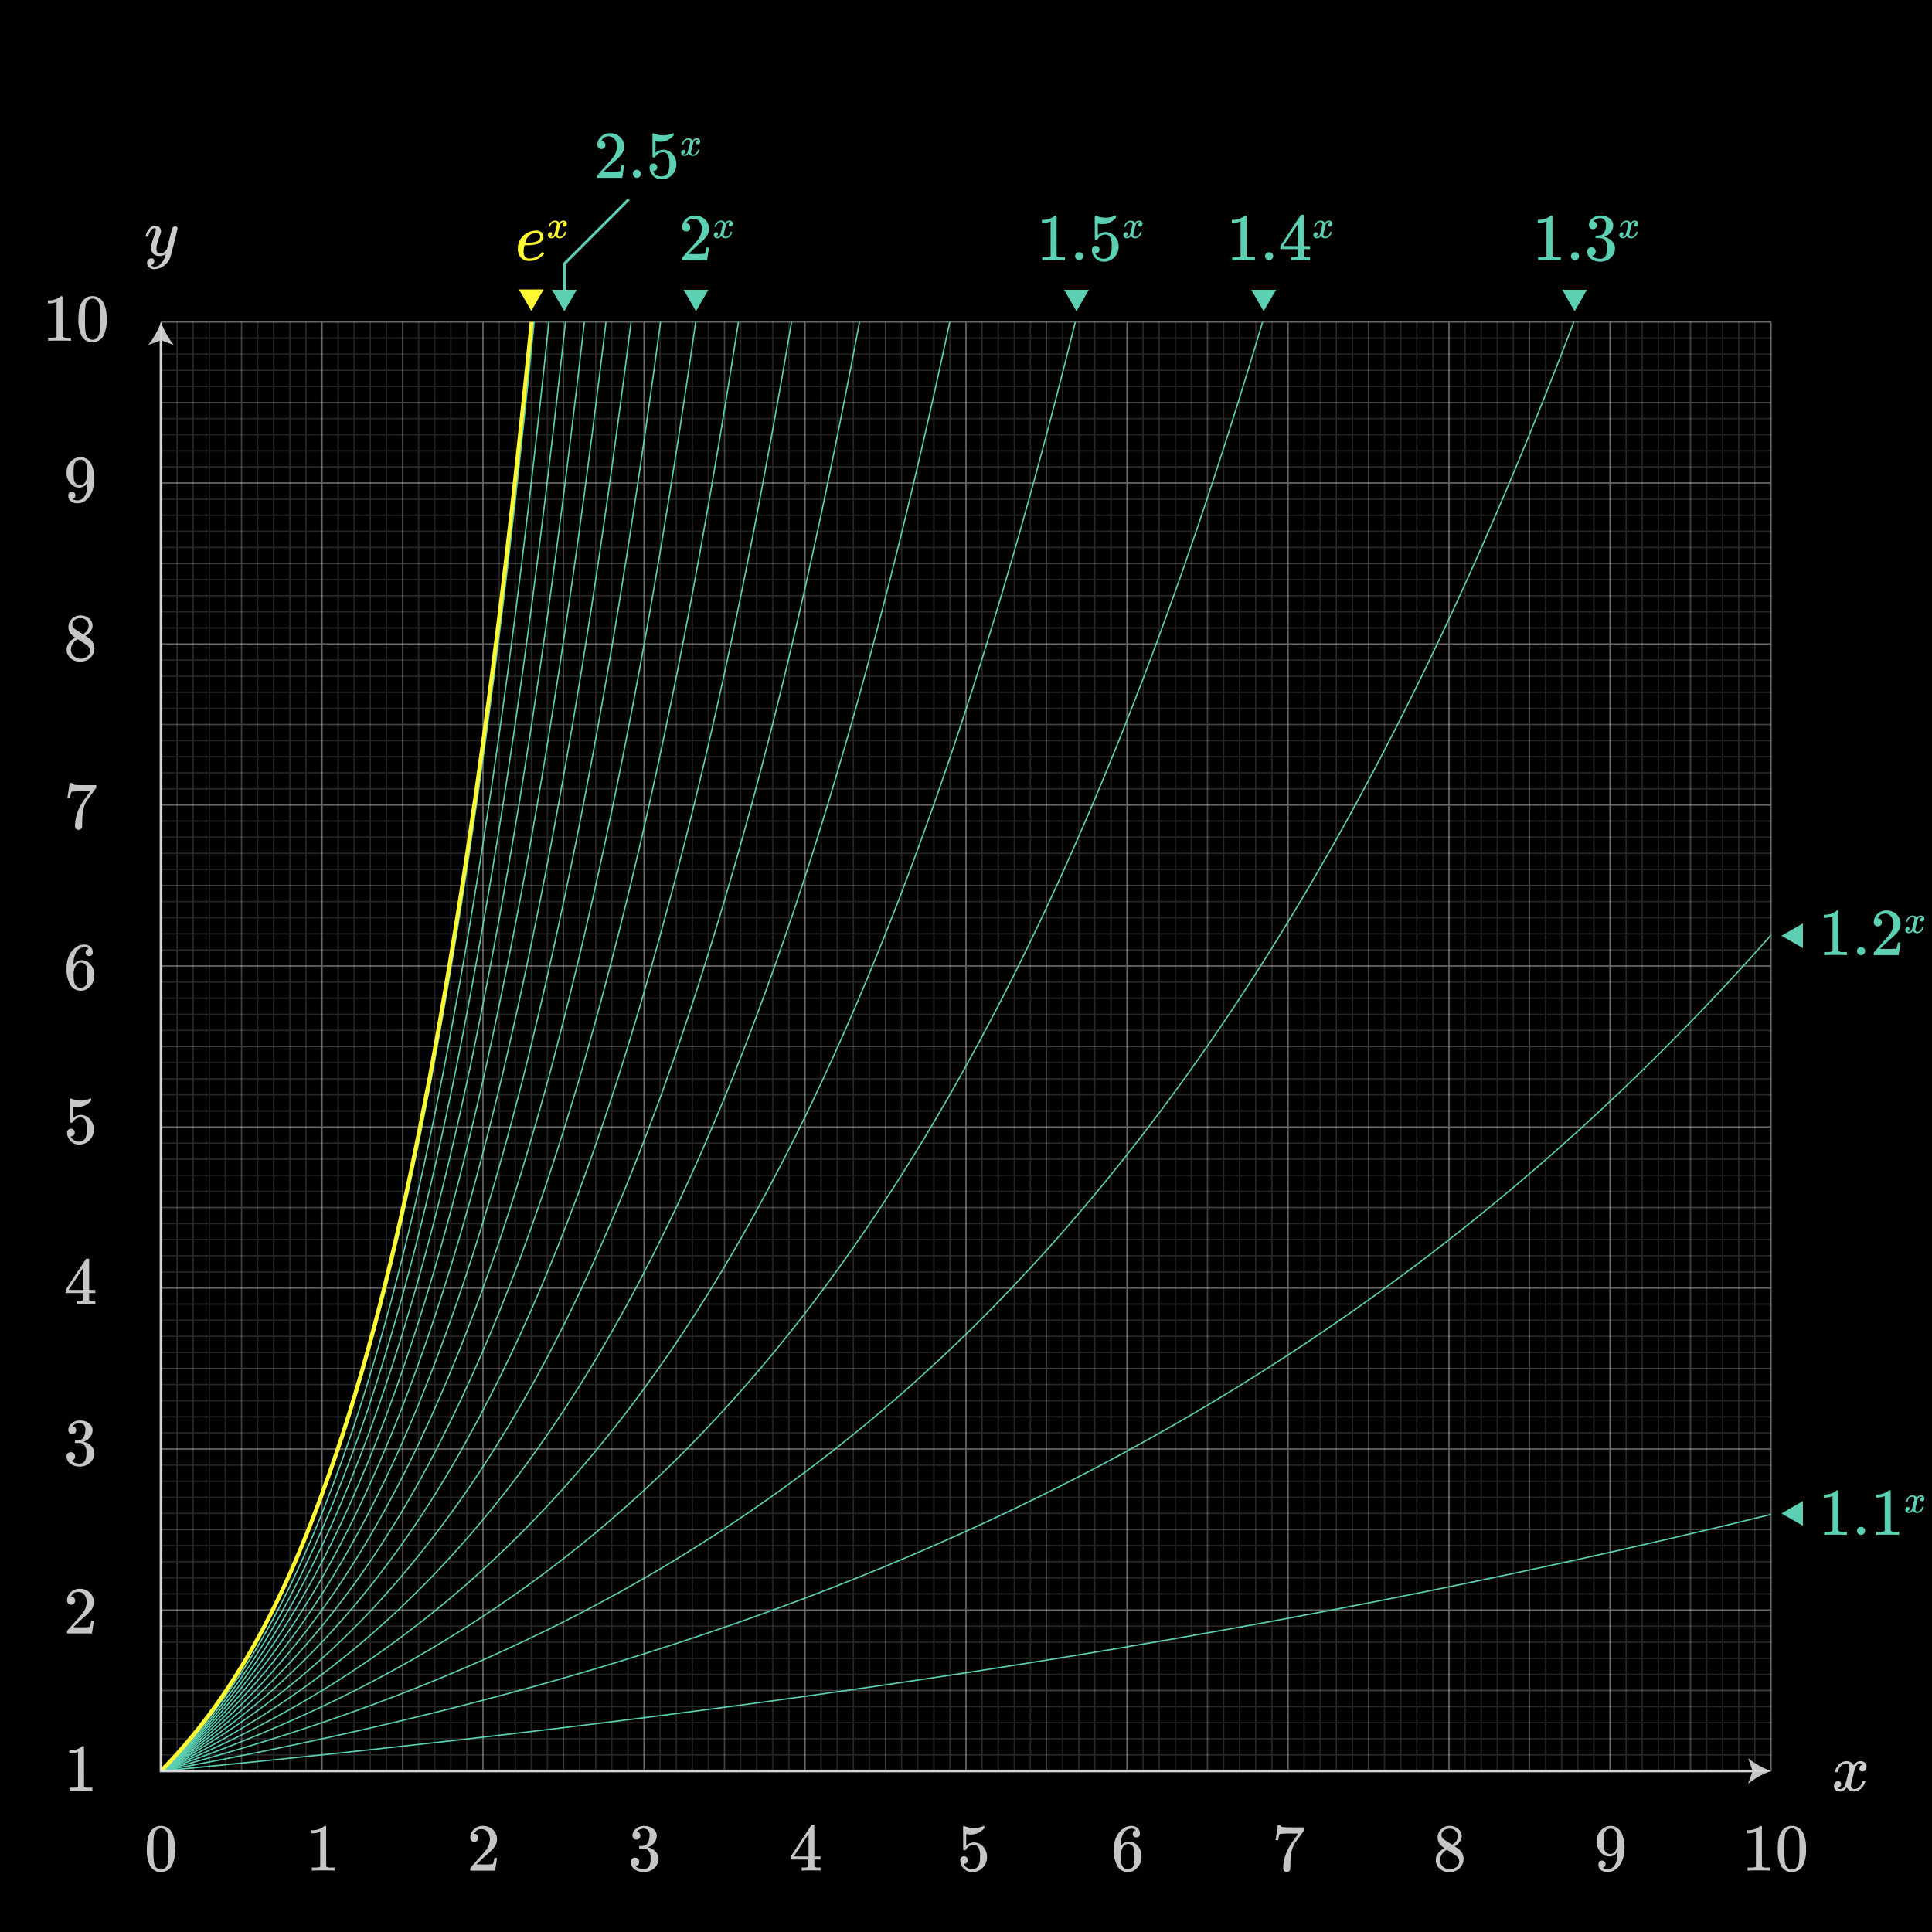 <svg xmlns="http://www.w3.org/2000/svg" xmlns:xlink="http://www.w3.org/1999/xlink" width="720" height="720" viewBox="0 0 720 720"><defs><clipPath id="a"><rect x="60" y="120" width="600" height="540" style="fill:none"/></clipPath></defs><rect width="720" height="720"/><g style="opacity:0.15"><line x1="66" y1="120" x2="66" y2="660" style="fill:none;stroke:#fff;stroke-miterlimit:24;stroke-width:0.5px"/><line x1="72" y1="120" x2="72" y2="660" style="fill:none;stroke:#fff;stroke-miterlimit:24;stroke-width:0.5px"/><line x1="78" y1="120" x2="78" y2="660" style="fill:none;stroke:#fff;stroke-miterlimit:24;stroke-width:0.5px"/><line x1="84" y1="120" x2="84" y2="660" style="fill:none;stroke:#fff;stroke-miterlimit:24;stroke-width:0.5px"/><line x1="96" y1="120" x2="96" y2="660" style="fill:none;stroke:#fff;stroke-miterlimit:24;stroke-width:0.5px"/><line x1="102" y1="120" x2="102" y2="660" style="fill:none;stroke:#fff;stroke-miterlimit:24;stroke-width:0.5px"/><line x1="108" y1="120" x2="108" y2="660" style="fill:none;stroke:#fff;stroke-miterlimit:24;stroke-width:0.5px"/><line x1="114" y1="120" x2="114" y2="660" style="fill:none;stroke:#fff;stroke-miterlimit:24;stroke-width:0.5px"/><line x1="126" y1="120" x2="126" y2="660" style="fill:none;stroke:#fff;stroke-miterlimit:24;stroke-width:0.5px"/><line x1="132" y1="120" x2="132" y2="660" style="fill:none;stroke:#fff;stroke-miterlimit:24;stroke-width:0.5px"/><line x1="138" y1="120" x2="138" y2="660" style="fill:none;stroke:#fff;stroke-miterlimit:24;stroke-width:0.5px"/><line x1="144" y1="120" x2="144" y2="660" style="fill:none;stroke:#fff;stroke-miterlimit:24;stroke-width:0.5px"/><line x1="156" y1="120" x2="156" y2="660" style="fill:none;stroke:#fff;stroke-miterlimit:24;stroke-width:0.5px"/><line x1="162" y1="120" x2="162" y2="660" style="fill:none;stroke:#fff;stroke-miterlimit:24;stroke-width:0.5px"/><line x1="168" y1="120" x2="168" y2="660" style="fill:none;stroke:#fff;stroke-miterlimit:24;stroke-width:0.5px"/><line x1="174" y1="120" x2="174" y2="660" style="fill:none;stroke:#fff;stroke-miterlimit:24;stroke-width:0.5px"/><line x1="186" y1="120" x2="186" y2="660" style="fill:none;stroke:#fff;stroke-miterlimit:24;stroke-width:0.5px"/><line x1="192" y1="120" x2="192" y2="660" style="fill:none;stroke:#fff;stroke-miterlimit:24;stroke-width:0.5px"/><line x1="198" y1="120" x2="198" y2="660" style="fill:none;stroke:#fff;stroke-miterlimit:24;stroke-width:0.5px"/><line x1="204" y1="120" x2="204" y2="660" style="fill:none;stroke:#fff;stroke-miterlimit:24;stroke-width:0.5px"/><line x1="216" y1="120" x2="216" y2="660" style="fill:none;stroke:#fff;stroke-miterlimit:24;stroke-width:0.5px"/><line x1="222" y1="120" x2="222" y2="660" style="fill:none;stroke:#fff;stroke-miterlimit:24;stroke-width:0.5px"/><line x1="228" y1="120" x2="228" y2="660" style="fill:none;stroke:#fff;stroke-miterlimit:24;stroke-width:0.5px"/><line x1="234" y1="120" x2="234" y2="660" style="fill:none;stroke:#fff;stroke-miterlimit:24;stroke-width:0.5px"/><line x1="246" y1="120" x2="246" y2="660" style="fill:none;stroke:#fff;stroke-miterlimit:24;stroke-width:0.5px"/><line x1="252" y1="120" x2="252" y2="660" style="fill:none;stroke:#fff;stroke-miterlimit:24;stroke-width:0.5px"/><line x1="258" y1="120" x2="258" y2="660" style="fill:none;stroke:#fff;stroke-miterlimit:24;stroke-width:0.5px"/><line x1="264" y1="120" x2="264" y2="660" style="fill:none;stroke:#fff;stroke-miterlimit:24;stroke-width:0.5px"/><line x1="276" y1="120" x2="276" y2="660" style="fill:none;stroke:#fff;stroke-miterlimit:24;stroke-width:0.5px"/><line x1="282" y1="120" x2="282" y2="660" style="fill:none;stroke:#fff;stroke-miterlimit:24;stroke-width:0.5px"/><line x1="288" y1="120" x2="288" y2="660" style="fill:none;stroke:#fff;stroke-miterlimit:24;stroke-width:0.5px"/><line x1="294" y1="120" x2="294" y2="660" style="fill:none;stroke:#fff;stroke-miterlimit:24;stroke-width:0.5px"/><line x1="306" y1="120" x2="306" y2="660" style="fill:none;stroke:#fff;stroke-miterlimit:24;stroke-width:0.5px"/><line x1="312" y1="120" x2="312" y2="660" style="fill:none;stroke:#fff;stroke-miterlimit:24;stroke-width:0.5px"/><line x1="318" y1="120" x2="318" y2="660" style="fill:none;stroke:#fff;stroke-miterlimit:24;stroke-width:0.5px"/><line x1="324" y1="120" x2="324" y2="660" style="fill:none;stroke:#fff;stroke-miterlimit:24;stroke-width:0.5px"/><line x1="336" y1="120" x2="336" y2="660" style="fill:none;stroke:#fff;stroke-miterlimit:24;stroke-width:0.5px"/><line x1="342" y1="120" x2="342" y2="660" style="fill:none;stroke:#fff;stroke-miterlimit:24;stroke-width:0.5px"/><line x1="348" y1="120" x2="348" y2="660" style="fill:none;stroke:#fff;stroke-miterlimit:24;stroke-width:0.5px"/><line x1="354" y1="120" x2="354" y2="660" style="fill:none;stroke:#fff;stroke-miterlimit:24;stroke-width:0.5px"/><line x1="366" y1="120" x2="366" y2="660" style="fill:none;stroke:#fff;stroke-miterlimit:24;stroke-width:0.5px"/><line x1="372" y1="120" x2="372" y2="660" style="fill:none;stroke:#fff;stroke-miterlimit:24;stroke-width:0.5px"/><line x1="378" y1="120" x2="378" y2="660" style="fill:none;stroke:#fff;stroke-miterlimit:24;stroke-width:0.5px"/><line x1="384" y1="120" x2="384" y2="660" style="fill:none;stroke:#fff;stroke-miterlimit:24;stroke-width:0.5px"/><line x1="396" y1="120" x2="396" y2="660" style="fill:none;stroke:#fff;stroke-miterlimit:24;stroke-width:0.5px"/><line x1="402" y1="120" x2="402" y2="660" style="fill:none;stroke:#fff;stroke-miterlimit:24;stroke-width:0.5px"/><line x1="408" y1="120" x2="408" y2="660" style="fill:none;stroke:#fff;stroke-miterlimit:24;stroke-width:0.5px"/><line x1="414" y1="120" x2="414" y2="660" style="fill:none;stroke:#fff;stroke-miterlimit:24;stroke-width:0.5px"/><line x1="426" y1="120" x2="426" y2="660" style="fill:none;stroke:#fff;stroke-miterlimit:24;stroke-width:0.5px"/><line x1="432" y1="120" x2="432" y2="660" style="fill:none;stroke:#fff;stroke-miterlimit:24;stroke-width:0.5px"/><line x1="438" y1="120" x2="438" y2="660" style="fill:none;stroke:#fff;stroke-miterlimit:24;stroke-width:0.5px"/><line x1="444" y1="120" x2="444" y2="660" style="fill:none;stroke:#fff;stroke-miterlimit:24;stroke-width:0.5px"/><line x1="456" y1="120" x2="456" y2="660" style="fill:none;stroke:#fff;stroke-miterlimit:24;stroke-width:0.5px"/><line x1="462" y1="120" x2="462" y2="660" style="fill:none;stroke:#fff;stroke-miterlimit:24;stroke-width:0.5px"/><line x1="468" y1="120" x2="468" y2="660" style="fill:none;stroke:#fff;stroke-miterlimit:24;stroke-width:0.5px"/><line x1="474" y1="120" x2="474" y2="660" style="fill:none;stroke:#fff;stroke-miterlimit:24;stroke-width:0.5px"/><line x1="486" y1="120" x2="486" y2="660" style="fill:none;stroke:#fff;stroke-miterlimit:24;stroke-width:0.5px"/><line x1="492" y1="120" x2="492" y2="660" style="fill:none;stroke:#fff;stroke-miterlimit:24;stroke-width:0.5px"/><line x1="498" y1="120" x2="498" y2="660" style="fill:none;stroke:#fff;stroke-miterlimit:24;stroke-width:0.5px"/><line x1="504" y1="120" x2="504" y2="660" style="fill:none;stroke:#fff;stroke-miterlimit:24;stroke-width:0.5px"/><line x1="516" y1="120" x2="516" y2="660" style="fill:none;stroke:#fff;stroke-miterlimit:24;stroke-width:0.5px"/><line x1="522" y1="120" x2="522" y2="660" style="fill:none;stroke:#fff;stroke-miterlimit:24;stroke-width:0.5px"/><line x1="528" y1="120" x2="528" y2="660" style="fill:none;stroke:#fff;stroke-miterlimit:24;stroke-width:0.5px"/><line x1="534" y1="120" x2="534" y2="660" style="fill:none;stroke:#fff;stroke-miterlimit:24;stroke-width:0.5px"/><line x1="546" y1="120" x2="546" y2="660" style="fill:none;stroke:#fff;stroke-miterlimit:24;stroke-width:0.5px"/><line x1="552" y1="120" x2="552" y2="660" style="fill:none;stroke:#fff;stroke-miterlimit:24;stroke-width:0.5px"/><line x1="558" y1="120" x2="558" y2="660" style="fill:none;stroke:#fff;stroke-miterlimit:24;stroke-width:0.5px"/><line x1="564" y1="120" x2="564" y2="660" style="fill:none;stroke:#fff;stroke-miterlimit:24;stroke-width:0.5px"/><line x1="576" y1="120" x2="576" y2="660" style="fill:none;stroke:#fff;stroke-miterlimit:24;stroke-width:0.5px"/><line x1="582" y1="120" x2="582" y2="660" style="fill:none;stroke:#fff;stroke-miterlimit:24;stroke-width:0.5px"/><line x1="588" y1="120" x2="588" y2="660" style="fill:none;stroke:#fff;stroke-miterlimit:24;stroke-width:0.5px"/><line x1="594" y1="120" x2="594" y2="660" style="fill:none;stroke:#fff;stroke-miterlimit:24;stroke-width:0.5px"/><line x1="606" y1="120" x2="606" y2="660" style="fill:none;stroke:#fff;stroke-miterlimit:24;stroke-width:0.5px"/><line x1="612" y1="120" x2="612" y2="660" style="fill:none;stroke:#fff;stroke-miterlimit:24;stroke-width:0.5px"/><line x1="618" y1="120" x2="618" y2="660" style="fill:none;stroke:#fff;stroke-miterlimit:24;stroke-width:0.5px"/><line x1="624" y1="120" x2="624" y2="660" style="fill:none;stroke:#fff;stroke-miterlimit:24;stroke-width:0.5px"/><line x1="636" y1="120" x2="636" y2="660" style="fill:none;stroke:#fff;stroke-miterlimit:24;stroke-width:0.5px"/><line x1="642" y1="120" x2="642" y2="660" style="fill:none;stroke:#fff;stroke-miterlimit:24;stroke-width:0.5px"/><line x1="648" y1="120" x2="648" y2="660" style="fill:none;stroke:#fff;stroke-miterlimit:24;stroke-width:0.5px"/><line x1="654" y1="120" x2="654" y2="660" style="fill:none;stroke:#fff;stroke-miterlimit:24;stroke-width:0.5px"/><line x1="60" y1="126" x2="660" y2="126" style="fill:none;stroke:#fff;stroke-miterlimit:24;stroke-width:0.5px"/><line x1="60" y1="132" x2="660" y2="132" style="fill:none;stroke:#fff;stroke-miterlimit:24;stroke-width:0.5px"/><line x1="60" y1="138" x2="660" y2="138" style="fill:none;stroke:#fff;stroke-miterlimit:24;stroke-width:0.5px"/><line x1="60" y1="144" x2="660" y2="144" style="fill:none;stroke:#fff;stroke-miterlimit:24;stroke-width:0.5px"/><line x1="60" y1="156" x2="660" y2="156" style="fill:none;stroke:#fff;stroke-miterlimit:24;stroke-width:0.5px"/><line x1="60" y1="162" x2="660" y2="162" style="fill:none;stroke:#fff;stroke-miterlimit:24;stroke-width:0.5px"/><line x1="60" y1="168" x2="660" y2="168" style="fill:none;stroke:#fff;stroke-miterlimit:24;stroke-width:0.5px"/><line x1="60" y1="174" x2="660" y2="174" style="fill:none;stroke:#fff;stroke-miterlimit:24;stroke-width:0.5px"/><line x1="60" y1="186" x2="660" y2="186" style="fill:none;stroke:#fff;stroke-miterlimit:24;stroke-width:0.5px"/><line x1="60" y1="192" x2="660" y2="192" style="fill:none;stroke:#fff;stroke-miterlimit:24;stroke-width:0.5px"/><line x1="60" y1="198" x2="660" y2="198" style="fill:none;stroke:#fff;stroke-miterlimit:24;stroke-width:0.5px"/><line x1="60" y1="204" x2="660" y2="204" style="fill:none;stroke:#fff;stroke-miterlimit:24;stroke-width:0.5px"/><line x1="60" y1="216" x2="660" y2="216" style="fill:none;stroke:#fff;stroke-miterlimit:24;stroke-width:0.5px"/><line x1="60" y1="222" x2="660" y2="222" style="fill:none;stroke:#fff;stroke-miterlimit:24;stroke-width:0.5px"/><line x1="60" y1="228" x2="660" y2="228" style="fill:none;stroke:#fff;stroke-miterlimit:24;stroke-width:0.5px"/><line x1="60" y1="234" x2="660" y2="234" style="fill:none;stroke:#fff;stroke-miterlimit:24;stroke-width:0.5px"/><line x1="60" y1="246" x2="660" y2="246" style="fill:none;stroke:#fff;stroke-miterlimit:24;stroke-width:0.5px"/><line x1="60" y1="252" x2="660" y2="252" style="fill:none;stroke:#fff;stroke-miterlimit:24;stroke-width:0.5px"/><line x1="60" y1="258" x2="660" y2="258" style="fill:none;stroke:#fff;stroke-miterlimit:24;stroke-width:0.5px"/><line x1="60" y1="264" x2="660" y2="264" style="fill:none;stroke:#fff;stroke-miterlimit:24;stroke-width:0.5px"/><line x1="60" y1="276" x2="660" y2="276" style="fill:none;stroke:#fff;stroke-miterlimit:24;stroke-width:0.5px"/><line x1="60" y1="282" x2="660" y2="282" style="fill:none;stroke:#fff;stroke-miterlimit:24;stroke-width:0.5px"/><line x1="60" y1="288" x2="660" y2="288" style="fill:none;stroke:#fff;stroke-miterlimit:24;stroke-width:0.5px"/><line x1="60" y1="294" x2="660" y2="294" style="fill:none;stroke:#fff;stroke-miterlimit:24;stroke-width:0.5px"/><line x1="60" y1="306" x2="660" y2="306" style="fill:none;stroke:#fff;stroke-miterlimit:24;stroke-width:0.5px"/><line x1="60" y1="312" x2="660" y2="312" style="fill:none;stroke:#fff;stroke-miterlimit:24;stroke-width:0.5px"/><line x1="60" y1="318" x2="660" y2="318" style="fill:none;stroke:#fff;stroke-miterlimit:24;stroke-width:0.5px"/><line x1="60" y1="324" x2="660" y2="324" style="fill:none;stroke:#fff;stroke-miterlimit:24;stroke-width:0.5px"/><line x1="60" y1="336" x2="660" y2="336" style="fill:none;stroke:#fff;stroke-miterlimit:24;stroke-width:0.5px"/><line x1="60" y1="342" x2="660" y2="342" style="fill:none;stroke:#fff;stroke-miterlimit:24;stroke-width:0.5px"/><line x1="60" y1="348" x2="660" y2="348" style="fill:none;stroke:#fff;stroke-miterlimit:24;stroke-width:0.5px"/><line x1="60" y1="354" x2="660" y2="354" style="fill:none;stroke:#fff;stroke-miterlimit:24;stroke-width:0.5px"/><line x1="60" y1="366" x2="660" y2="366" style="fill:none;stroke:#fff;stroke-miterlimit:24;stroke-width:0.5px"/><line x1="60" y1="372" x2="660" y2="372" style="fill:none;stroke:#fff;stroke-miterlimit:24;stroke-width:0.5px"/><line x1="60" y1="378" x2="660" y2="378" style="fill:none;stroke:#fff;stroke-miterlimit:24;stroke-width:0.5px"/><line x1="60" y1="384" x2="660" y2="384" style="fill:none;stroke:#fff;stroke-miterlimit:24;stroke-width:0.5px"/><line x1="60" y1="396" x2="660" y2="396" style="fill:none;stroke:#fff;stroke-miterlimit:24;stroke-width:0.5px"/><line x1="60" y1="402" x2="660" y2="402" style="fill:none;stroke:#fff;stroke-miterlimit:24;stroke-width:0.5px"/><line x1="60" y1="408" x2="660" y2="408" style="fill:none;stroke:#fff;stroke-miterlimit:24;stroke-width:0.5px"/><line x1="60" y1="414" x2="660" y2="414" style="fill:none;stroke:#fff;stroke-miterlimit:24;stroke-width:0.5px"/><line x1="60" y1="426" x2="660" y2="426" style="fill:none;stroke:#fff;stroke-miterlimit:24;stroke-width:0.5px"/><line x1="60" y1="432" x2="660" y2="432" style="fill:none;stroke:#fff;stroke-miterlimit:24;stroke-width:0.5px"/><line x1="60" y1="438" x2="660" y2="438" style="fill:none;stroke:#fff;stroke-miterlimit:24;stroke-width:0.5px"/><line x1="60" y1="444" x2="660" y2="444" style="fill:none;stroke:#fff;stroke-miterlimit:24;stroke-width:0.5px"/><line x1="60" y1="456" x2="660" y2="456" style="fill:none;stroke:#fff;stroke-miterlimit:24;stroke-width:0.5px"/><line x1="60" y1="462" x2="660" y2="462" style="fill:none;stroke:#fff;stroke-miterlimit:24;stroke-width:0.5px"/><line x1="60" y1="468" x2="660" y2="468" style="fill:none;stroke:#fff;stroke-miterlimit:24;stroke-width:0.5px"/><line x1="60" y1="474" x2="660" y2="474" style="fill:none;stroke:#fff;stroke-miterlimit:24;stroke-width:0.5px"/><line x1="60" y1="486" x2="660" y2="486" style="fill:none;stroke:#fff;stroke-miterlimit:24;stroke-width:0.5px"/><line x1="60" y1="492" x2="660" y2="492" style="fill:none;stroke:#fff;stroke-miterlimit:24;stroke-width:0.5px"/><line x1="60" y1="498" x2="660" y2="498" style="fill:none;stroke:#fff;stroke-miterlimit:24;stroke-width:0.5px"/><line x1="60" y1="504" x2="660" y2="504" style="fill:none;stroke:#fff;stroke-miterlimit:24;stroke-width:0.5px"/><line x1="60" y1="516" x2="660" y2="516" style="fill:none;stroke:#fff;stroke-miterlimit:24;stroke-width:0.5px"/><line x1="60" y1="522" x2="660" y2="522" style="fill:none;stroke:#fff;stroke-miterlimit:24;stroke-width:0.5px"/><line x1="60" y1="528" x2="660" y2="528" style="fill:none;stroke:#fff;stroke-miterlimit:24;stroke-width:0.5px"/><line x1="60" y1="534" x2="660" y2="534" style="fill:none;stroke:#fff;stroke-miterlimit:24;stroke-width:0.5px"/><line x1="60" y1="546" x2="660" y2="546" style="fill:none;stroke:#fff;stroke-miterlimit:24;stroke-width:0.5px"/><line x1="60" y1="552" x2="660" y2="552" style="fill:none;stroke:#fff;stroke-miterlimit:24;stroke-width:0.5px"/><line x1="60" y1="558" x2="660" y2="558" style="fill:none;stroke:#fff;stroke-miterlimit:24;stroke-width:0.5px"/><line x1="60" y1="564" x2="660" y2="564" style="fill:none;stroke:#fff;stroke-miterlimit:24;stroke-width:0.5px"/><line x1="60" y1="576" x2="660" y2="576" style="fill:none;stroke:#fff;stroke-miterlimit:24;stroke-width:0.5px"/><line x1="60" y1="582" x2="660" y2="582" style="fill:none;stroke:#fff;stroke-miterlimit:24;stroke-width:0.5px"/><line x1="60" y1="588" x2="660" y2="588" style="fill:none;stroke:#fff;stroke-miterlimit:24;stroke-width:0.5px"/><line x1="60" y1="594" x2="660" y2="594" style="fill:none;stroke:#fff;stroke-miterlimit:24;stroke-width:0.5px"/><line x1="60" y1="606" x2="660" y2="606" style="fill:none;stroke:#fff;stroke-miterlimit:24;stroke-width:0.5px"/><line x1="60" y1="612" x2="660" y2="612" style="fill:none;stroke:#fff;stroke-miterlimit:24;stroke-width:0.5px"/><line x1="60" y1="618" x2="660" y2="618" style="fill:none;stroke:#fff;stroke-miterlimit:24;stroke-width:0.5px"/><line x1="60" y1="624" x2="660" y2="624" style="fill:none;stroke:#fff;stroke-miterlimit:24;stroke-width:0.5px"/><line x1="60" y1="636" x2="660" y2="636" style="fill:none;stroke:#fff;stroke-miterlimit:24;stroke-width:0.5px"/><line x1="60" y1="642" x2="660" y2="642" style="fill:none;stroke:#fff;stroke-miterlimit:24;stroke-width:0.5px"/><line x1="60" y1="648" x2="660" y2="648" style="fill:none;stroke:#fff;stroke-miterlimit:24;stroke-width:0.5px"/><line x1="60" y1="654" x2="660" y2="654" style="fill:none;stroke:#fff;stroke-miterlimit:24;stroke-width:0.5px"/></g><g style="opacity:0.25"><line x1="90" y1="120" x2="90" y2="660" style="fill:none;stroke:#fff;stroke-miterlimit:24;stroke-width:0.5px"/><line x1="150" y1="120" x2="150" y2="660" style="fill:none;stroke:#fff;stroke-miterlimit:24;stroke-width:0.5px"/><line x1="210" y1="120" x2="210" y2="660" style="fill:none;stroke:#fff;stroke-miterlimit:24;stroke-width:0.5px"/><line x1="270" y1="120" x2="270" y2="660" style="fill:none;stroke:#fff;stroke-miterlimit:24;stroke-width:0.5px"/><line x1="330" y1="120" x2="330" y2="660" style="fill:none;stroke:#fff;stroke-miterlimit:24;stroke-width:0.5px"/><line x1="390" y1="120" x2="390" y2="660" style="fill:none;stroke:#fff;stroke-miterlimit:24;stroke-width:0.5px"/><line x1="450" y1="120" x2="450" y2="660" style="fill:none;stroke:#fff;stroke-miterlimit:24;stroke-width:0.5px"/><line x1="510" y1="120" x2="510" y2="660" style="fill:none;stroke:#fff;stroke-miterlimit:24;stroke-width:0.5px"/><line x1="570" y1="120" x2="570" y2="660" style="fill:none;stroke:#fff;stroke-miterlimit:24;stroke-width:0.5px"/><line x1="630" y1="120" x2="630" y2="660" style="fill:none;stroke:#fff;stroke-miterlimit:24;stroke-width:0.5px"/><line x1="60" y1="150" x2="660" y2="150" style="fill:none;stroke:#fff;stroke-miterlimit:24;stroke-width:0.5px"/><line x1="60" y1="210" x2="660" y2="210" style="fill:none;stroke:#fff;stroke-miterlimit:24;stroke-width:0.5px"/><line x1="60" y1="270" x2="660" y2="270" style="fill:none;stroke:#fff;stroke-miterlimit:24;stroke-width:0.5px"/><line x1="60" y1="330" x2="660" y2="330" style="fill:none;stroke:#fff;stroke-miterlimit:24;stroke-width:0.5px"/><line x1="60" y1="390" x2="660" y2="390" style="fill:none;stroke:#fff;stroke-miterlimit:24;stroke-width:0.5px"/><line x1="60" y1="450" x2="660" y2="450" style="fill:none;stroke:#fff;stroke-miterlimit:24;stroke-width:0.5px"/><line x1="60" y1="510" x2="660" y2="510" style="fill:none;stroke:#fff;stroke-miterlimit:24;stroke-width:0.5px"/><line x1="60" y1="570" x2="660" y2="570" style="fill:none;stroke:#fff;stroke-miterlimit:24;stroke-width:0.5px"/><line x1="60" y1="630" x2="660" y2="630" style="fill:none;stroke:#fff;stroke-miterlimit:24;stroke-width:0.5px"/></g><g style="opacity:0.4"><line x1="60" y1="120" x2="60" y2="660" style="fill:none;stroke:#fff;stroke-miterlimit:24;stroke-width:0.5px"/><line x1="120" y1="120" x2="120" y2="660" style="fill:none;stroke:#fff;stroke-miterlimit:24;stroke-width:0.5px"/><line x1="180" y1="120" x2="180" y2="660" style="fill:none;stroke:#fff;stroke-miterlimit:24;stroke-width:0.5px"/><line x1="240" y1="120" x2="240" y2="660" style="fill:none;stroke:#fff;stroke-miterlimit:24;stroke-width:0.5px"/><line x1="300" y1="120" x2="300" y2="660" style="fill:none;stroke:#fff;stroke-miterlimit:24;stroke-width:0.5px"/><line x1="360" y1="120" x2="360" y2="660" style="fill:none;stroke:#fff;stroke-miterlimit:24;stroke-width:0.5px"/><line x1="420" y1="120" x2="420" y2="660" style="fill:none;stroke:#fff;stroke-miterlimit:24;stroke-width:0.5px"/><line x1="480" y1="120" x2="480" y2="660" style="fill:none;stroke:#fff;stroke-miterlimit:24;stroke-width:0.5px"/><line x1="540" y1="120" x2="540" y2="660" style="fill:none;stroke:#fff;stroke-miterlimit:24;stroke-width:0.5px"/><line x1="600" y1="120" x2="600" y2="660" style="fill:none;stroke:#fff;stroke-miterlimit:24;stroke-width:0.5px"/><line x1="660" y1="120" x2="660" y2="660" style="fill:none;stroke:#fff;stroke-miterlimit:24;stroke-width:0.5px"/><line x1="60" y1="120" x2="660" y2="120" style="fill:none;stroke:#fff;stroke-miterlimit:24;stroke-width:0.5px"/><line x1="60" y1="180" x2="660" y2="180" style="fill:none;stroke:#fff;stroke-miterlimit:24;stroke-width:0.5px"/><line x1="60" y1="240" x2="660" y2="240" style="fill:none;stroke:#fff;stroke-miterlimit:24;stroke-width:0.5px"/><line x1="60" y1="300" x2="660" y2="300" style="fill:none;stroke:#fff;stroke-miterlimit:24;stroke-width:0.5px"/><line x1="60" y1="360" x2="660" y2="360" style="fill:none;stroke:#fff;stroke-miterlimit:24;stroke-width:0.5px"/><line x1="60" y1="420" x2="660" y2="420" style="fill:none;stroke:#fff;stroke-miterlimit:24;stroke-width:0.5px"/><line x1="60" y1="480" x2="660" y2="480" style="fill:none;stroke:#fff;stroke-miterlimit:24;stroke-width:0.5px"/><line x1="60" y1="540" x2="660" y2="540" style="fill:none;stroke:#fff;stroke-miterlimit:24;stroke-width:0.5px"/><line x1="60" y1="600" x2="660" y2="600" style="fill:none;stroke:#fff;stroke-miterlimit:24;stroke-width:0.5px"/><line x1="60" y1="660" x2="660" y2="660" style="fill:none;stroke:#fff;stroke-miterlimit:24;stroke-width:0.5px"/></g><path d="M688.01,572q-.426-.075-3.976-.075-3.5,0-3.925.075h-.3v-1.15h.649a14.075,14.075,0,0,0,1.875-.075,1.611,1.611,0,0,0,.6-.3V557.55a.594.594,0,0,0-.2.075,7.358,7.358,0,0,1-2.575.475h-.474v-1.15h.474a6.964,6.964,0,0,0,3.5-.95,3.454,3.454,0,0,0,.776-.575c.033-.05.132-.075.3-.075a.631.631,0,0,1,.425.15v7.475l.026,7.5a2.419,2.419,0,0,0,1.625.375h1.474V572Z" style="fill:#5cd0b3"/><path d="M692.06,570.5a1.452,1.452,0,0,1,1.5-1.5,1.473,1.473,0,0,1,1.086.438,1.415,1.415,0,0,1,.438,1.037,1.512,1.512,0,0,1-3.024.025Z" style="fill:#5cd0b3"/><path d="M707.46,572q-.426-.075-3.976-.075-3.5,0-3.924.075h-.3v-1.15h.649a14.075,14.075,0,0,0,1.875-.075,1.611,1.611,0,0,0,.6-.3V557.55a.591.591,0,0,0-.2.075,7.364,7.364,0,0,1-2.576.475h-.474v-1.15h.474a6.964,6.964,0,0,0,3.5-.95,3.454,3.454,0,0,0,.776-.575q.05-.075.3-.075a.628.628,0,0,1,.424.15v7.475l.026,7.5a2.419,2.419,0,0,0,1.625.375h1.474V572Z" style="fill:#5cd0b3"/><path d="M710.405,559.623a.245.245,0,0,1-.088-.16,2.767,2.767,0,0,1,.453-1.006,2.5,2.5,0,0,1,1.719-1.2,2.324,2.324,0,0,1,.306-.03,1.772,1.772,0,0,1,.94.263,1.565,1.565,0,0,1,.619.656c.126-.166.2-.267.234-.306a1.615,1.615,0,0,1,1.239-.613,1.374,1.374,0,0,1,.969.343,1.1,1.1,0,0,1,.372.838,1.143,1.143,0,0,1-.255.758.84.84,0,0,1-.678.307.637.637,0,0,1-.452-.162.541.541,0,0,1-.175-.421.927.927,0,0,1,.729-.919.643.643,0,0,0-.16-.1.828.828,0,0,0-.423-.088.969.969,0,0,0-.277.029,1.53,1.53,0,0,0-.816.962q-.043.117-.423,1.625t-.408,1.7a2.234,2.234,0,0,0-.044.437.749.749,0,0,0,.2.554.729.729,0,0,0,.539.2,1.507,1.507,0,0,0,1.109-.518,2.691,2.691,0,0,0,.67-1.143c.029-.1.058-.154.088-.168a.69.69,0,0,1,.233-.022c.183,0,.276.038.276.117,0,.009-.009.063-.029.16a3.171,3.171,0,0,1-1.02,1.574,2.3,2.3,0,0,1-1.443.539,1.679,1.679,0,0,1-1.545-.918,2.036,2.036,0,0,1-1.079.874,1.817,1.817,0,0,1-.379.029,1.269,1.269,0,0,1-1.194-.6,1.122,1.122,0,0,1-.147-.583,1.108,1.108,0,0,1,.263-.744.843.843,0,0,1,.671-.3.547.547,0,0,1,.626.612.824.824,0,0,1-.51.787l-.073.036-.072.036a.117.117,0,0,1-.044.015l-.044.015c0,.029.073.073.218.131a.992.992,0,0,0,.379.073,1.076,1.076,0,0,0,.9-.656,10.9,10.9,0,0,0,.568-1.895c.059-.224.122-.471.191-.743s.118-.481.152-.627.056-.233.065-.262a3.536,3.536,0,0,0,.074-.569.788.788,0,0,0-.19-.554.681.681,0,0,0-.524-.2,1.521,1.521,0,0,0-1.137.5,2.766,2.766,0,0,0-.671,1.159c-.019.087-.041.139-.065.154a.77.77,0,0,1-.241.021Z" style="fill:#5cd0b3"/><path d="M688.01,355.951q-.426-.075-3.976-.075-3.5,0-3.925.075h-.3V354.8h.649a14.326,14.326,0,0,0,1.875-.074,1.634,1.634,0,0,0,.6-.3V341.5a.594.594,0,0,0-.2.075,7.358,7.358,0,0,1-2.575.475h-.474V340.9h.474a6.954,6.954,0,0,0,3.5-.95,3.454,3.454,0,0,0,.776-.575c.033-.05.132-.075.3-.075a.636.636,0,0,1,.425.15v7.475l.026,7.5a2.419,2.419,0,0,0,1.625.375h1.474v1.15Z" style="fill:#5cd0b3"/><path d="M692.06,354.451a1.452,1.452,0,0,1,1.5-1.5,1.477,1.477,0,0,1,1.086.438,1.416,1.416,0,0,1,.438,1.037,1.512,1.512,0,0,1-3.024.025Z" style="fill:#5cd0b3"/><path d="M699.81,345.227a1.4,1.4,0,0,1-1.1-.451,1.589,1.589,0,0,1-.4-1.1,4.1,4.1,0,0,1,1.362-3.087,4.581,4.581,0,0,1,3.263-1.288,5.413,5.413,0,0,1,3.562,1.163,4.875,4.875,0,0,1,1.737,3.037,7.356,7.356,0,0,1,.05.825,4.723,4.723,0,0,1-.875,2.725,16.591,16.591,0,0,1-2.824,2.875q-.9.776-2.5,2.3l-1.476,1.4,1.9.025a30.085,30.085,0,0,0,4.175-.125c.066-.016.15-.191.25-.525a15.867,15.867,0,0,0,.349-1.7v-.074h1v.074l-.7,4.575v.075H698.31v-.474a1.711,1.711,0,0,1,.049-.576q.025-.024,2.1-2.375,2.724-3.024,3.5-4a7.251,7.251,0,0,0,1.675-4.174,4.371,4.371,0,0,0-.863-2.763,2.88,2.88,0,0,0-2.413-1.112,2.741,2.741,0,0,0-2.349,1.3c-.034.067-.084.159-.151.275a.606.606,0,0,0-.075.15c0,.017.042.026.125.026a1.273,1.273,0,0,1,1.013.449,1.559,1.559,0,0,1,.388,1.051,1.493,1.493,0,0,1-.413,1.062A1.427,1.427,0,0,1,699.81,345.227Z" style="fill:#5cd0b3"/><path d="M710.405,343.574a.243.243,0,0,1-.088-.16,2.767,2.767,0,0,1,.453-1.006,2.5,2.5,0,0,1,1.719-1.195,2.283,2.283,0,0,1,.306-.029,1.771,1.771,0,0,1,.94.262,1.561,1.561,0,0,1,.619.657l.234-.307a1.614,1.614,0,0,1,1.239-.612,1.374,1.374,0,0,1,.969.342,1.1,1.1,0,0,1,.372.838,1.143,1.143,0,0,1-.255.758.84.84,0,0,1-.678.307.641.641,0,0,1-.452-.161.543.543,0,0,1-.175-.422.927.927,0,0,1,.729-.919.643.643,0,0,0-.16-.1.839.839,0,0,0-.423-.088.927.927,0,0,0-.277.03,1.525,1.525,0,0,0-.816.962q-.043.117-.423,1.625t-.408,1.7a2.234,2.234,0,0,0-.044.437.748.748,0,0,0,.2.554.729.729,0,0,0,.539.2,1.507,1.507,0,0,0,1.109-.518,2.691,2.691,0,0,0,.67-1.143c.029-.1.058-.153.088-.168a.69.69,0,0,1,.233-.022c.183,0,.276.039.276.117,0,.009-.009.063-.029.16a3.171,3.171,0,0,1-1.02,1.574,2.3,2.3,0,0,1-1.443.539,1.679,1.679,0,0,1-1.545-.918,2.031,2.031,0,0,1-1.079.874,1.817,1.817,0,0,1-.379.029,1.269,1.269,0,0,1-1.194-.6,1.122,1.122,0,0,1-.147-.583,1.1,1.1,0,0,1,.263-.743.844.844,0,0,1,.671-.306.547.547,0,0,1,.626.612.823.823,0,0,1-.51.787l-.073.037-.072.036a.13.13,0,0,1-.044.014l-.044.015c0,.029.073.073.218.131a.973.973,0,0,0,.379.073,1.076,1.076,0,0,0,.9-.656,10.9,10.9,0,0,0,.568-1.895c.059-.223.122-.47.191-.743s.118-.481.152-.627.056-.233.065-.262a3.536,3.536,0,0,0,.074-.569.788.788,0,0,0-.19-.554.685.685,0,0,0-.524-.2,1.521,1.521,0,0,0-1.137.5,2.766,2.766,0,0,0-.671,1.159c-.019.087-.041.139-.065.154a.77.77,0,0,1-.241.021Z" style="fill:#5cd0b3"/><path d="M581.4,96.976q-.426-.075-3.975-.075-3.5,0-3.925.075h-.3v-1.15h.65a14.1,14.1,0,0,0,1.875-.075,1.609,1.609,0,0,0,.6-.3V82.526a.6.6,0,0,0-.2.075,7.363,7.363,0,0,1-2.575.475h-.475v-1.15h.475a6.97,6.97,0,0,0,3.5-.95,3.448,3.448,0,0,0,.775-.575q.049-.075.3-.075a.631.631,0,0,1,.425.15v7.475l.025,7.5a2.419,2.419,0,0,0,1.625.375h1.475v1.15Z" style="fill:#5cd0b3"/><path d="M585.45,95.476a1.454,1.454,0,0,1,1.5-1.5,1.478,1.478,0,0,1,1.087.438,1.416,1.416,0,0,1,.438,1.037,1.513,1.513,0,0,1-3.025.025Z" style="fill:#5cd0b3"/><path d="M593.625,85.4a1.369,1.369,0,0,1-1.063-.425,1.57,1.57,0,0,1-.387-1.1,3.017,3.017,0,0,1,1.125-2.387,4.782,4.782,0,0,1,2.6-1.138h.375c.583,0,.951.009,1.1.025a6.051,6.051,0,0,1,1.675.525,3.723,3.723,0,0,1,2.075,2.35,2.431,2.431,0,0,1,.075.675,4.16,4.16,0,0,1-.912,2.638A5.057,5.057,0,0,1,598,88.226c-.083.033-.083.059,0,.075a1.52,1.52,0,0,0,.25.075,5.336,5.336,0,0,1,2.575,1.587,3.832,3.832,0,0,1,1.05,2.638,4.356,4.356,0,0,1-.475,1.975,4.961,4.961,0,0,1-1.962,2.113,5.69,5.69,0,0,1-3.038.837,5.979,5.979,0,0,1-2.924-.7,3.6,3.6,0,0,1-1.726-1.875,2.815,2.815,0,0,1-.25-1.225,1.494,1.494,0,0,1,.463-1.138,1.665,1.665,0,0,1,2.263.013,1.529,1.529,0,0,1,.449,1.125,1.606,1.606,0,0,1-.324,1,1.478,1.478,0,0,1-.875.55l-.176.05a4.7,4.7,0,0,0,3.1,1.125,2.234,2.234,0,0,0,2.076-1.325A5.749,5.749,0,0,0,598.9,92.6v-.5a3.2,3.2,0,0,0-1.6-3.175,5.247,5.247,0,0,0-1.525-.175l-1.049-.025-.076-.05a.923.923,0,0,1-.049-.4.6.6,0,0,1,.074-.375.208.208,0,0,1,.125-.075,8.744,8.744,0,0,0,1.45-.125,2.164,2.164,0,0,0,1.675-1.238,5.509,5.509,0,0,0,.575-2.612,2.377,2.377,0,0,0-.875-2.175,2.072,2.072,0,0,0-1.175-.35,3.7,3.7,0,0,0-2.2.675,1.063,1.063,0,0,0-.225.163,1.52,1.52,0,0,0-.2.212l-.075.1c.05.017.108.033.175.05a1.194,1.194,0,0,1,.838.475,1.533,1.533,0,0,1,.338.975,1.38,1.38,0,0,1-.413,1.013A1.442,1.442,0,0,1,593.625,85.4Z" style="fill:#5cd0b3"/><path d="M603.8,84.6a.239.239,0,0,1-.088-.16,2.762,2.762,0,0,1,.452-1.006,2.5,2.5,0,0,1,1.72-1.2,2.309,2.309,0,0,1,.306-.03,1.774,1.774,0,0,1,.94.263,1.571,1.571,0,0,1,.619.656c.126-.166.2-.267.234-.306a1.615,1.615,0,0,1,1.239-.613,1.378,1.378,0,0,1,.969.343,1.1,1.1,0,0,1,.372.838,1.143,1.143,0,0,1-.255.758.842.842,0,0,1-.678.307.636.636,0,0,1-.452-.162.541.541,0,0,1-.175-.421.926.926,0,0,1,.729-.919.639.639,0,0,0-.161-.1.832.832,0,0,0-.422-.088.939.939,0,0,0-.278.03,1.527,1.527,0,0,0-.815.961q-.045.118-.423,1.625t-.408,1.7a2.16,2.16,0,0,0-.044.437.748.748,0,0,0,.2.554.728.728,0,0,0,.539.2,1.507,1.507,0,0,0,1.108-.518,2.681,2.681,0,0,0,.67-1.143c.03-.1.059-.153.088-.168a.7.7,0,0,1,.234-.022c.183,0,.276.038.276.117,0,.009-.01.063-.029.16a3.171,3.171,0,0,1-1.02,1.574,2.3,2.3,0,0,1-1.443.539,1.678,1.678,0,0,1-1.545-.918,2.035,2.035,0,0,1-1.079.874,1.817,1.817,0,0,1-.379.029,1.27,1.27,0,0,1-1.2-.6,1.131,1.131,0,0,1-.146-.583,1.1,1.1,0,0,1,.263-.743.839.839,0,0,1,.671-.306.547.547,0,0,1,.626.612.823.823,0,0,1-.51.787l-.073.036-.073.037a.119.119,0,0,1-.044.014l-.044.015c0,.029.074.073.219.131a.966.966,0,0,0,.379.073,1.075,1.075,0,0,0,.9-.656,10.853,10.853,0,0,0,.569-1.895c.058-.223.122-.471.19-.743s.118-.481.152-.627.056-.233.066-.262a3.5,3.5,0,0,0,.073-.569.787.787,0,0,0-.189-.554.685.685,0,0,0-.525-.2,1.521,1.521,0,0,0-1.136.5,2.756,2.756,0,0,0-.671,1.159c-.02.087-.041.139-.066.154a.756.756,0,0,1-.24.021Z" style="fill:#5cd0b3"/><path d="M467.4,96.977q-.426-.075-3.975-.076-3.5,0-3.925.076h-.3V95.826h.65a14.162,14.162,0,0,0,1.875-.074,1.616,1.616,0,0,0,.6-.3V82.526a.609.609,0,0,0-.2.076,7.363,7.363,0,0,1-2.575.474h-.475V81.927h.475a6.97,6.97,0,0,0,3.5-.95,3.451,3.451,0,0,0,.775-.576c.033-.049.133-.075.3-.075a.632.632,0,0,1,.425.151v7.474l.025,7.5a2.419,2.419,0,0,0,1.625.375h1.475v1.151Z" style="fill:#5cd0b3"/><path d="M471.45,95.477a1.452,1.452,0,0,1,1.5-1.5,1.477,1.477,0,0,1,1.087.437,1.418,1.418,0,0,1,.438,1.037,1.513,1.513,0,0,1-3.025.026Z" style="fill:#5cd0b3"/><path d="M488,96.977q-.35-.075-3.225-.076-3,0-3.35.076H481.2V95.826h.776A5.145,5.145,0,0,0,483.3,95.7a.448.448,0,0,0,.3-.25c.015-.033.024-.482.024-1.349v-1.25H477.15V91.7l3.775-5.774q3.826-5.8,3.875-5.825a1.3,1.3,0,0,1,.525-.05h.45l.15.149V91.7h2.3v1.151h-2.3v1.275q0,1.026.013,1.2a.456.456,0,0,0,.137.3,3.171,3.171,0,0,0,1.425.2h.726v1.151ZM483.775,91.7V83.352L478.3,91.677l2.725.024Z" style="fill:#5cd0b3"/><path d="M489.8,84.6a.243.243,0,0,1-.088-.161,2.766,2.766,0,0,1,.452-1,2.5,2.5,0,0,1,1.72-1.2,2.45,2.45,0,0,1,.306-.029,1.774,1.774,0,0,1,.94.263,1.559,1.559,0,0,1,.619.656l.234-.307a1.614,1.614,0,0,1,1.239-.612,1.373,1.373,0,0,1,.969.343,1.1,1.1,0,0,1,.372.838,1.142,1.142,0,0,1-.255.757.839.839,0,0,1-.678.307.64.64,0,0,1-.452-.161.542.542,0,0,1-.175-.422.927.927,0,0,1,.729-.919.622.622,0,0,0-.161-.1.822.822,0,0,0-.422-.088.946.946,0,0,0-.278.029,1.529,1.529,0,0,0-.815.962q-.045.117-.423,1.625t-.408,1.7a2.169,2.169,0,0,0-.044.438.745.745,0,0,0,.2.553.728.728,0,0,0,.539.2,1.505,1.505,0,0,0,1.108-.517,2.69,2.69,0,0,0,.67-1.144c.03-.1.059-.153.088-.168a.739.739,0,0,1,.234-.021c.183,0,.276.038.276.116,0,.01-.01.064-.029.16a3.167,3.167,0,0,1-1.02,1.574,2.3,2.3,0,0,1-1.443.54,1.678,1.678,0,0,1-1.545-.918,2.044,2.044,0,0,1-1.079.874,1.889,1.889,0,0,1-.379.029,1.269,1.269,0,0,1-1.195-.6,1.129,1.129,0,0,1-.146-.583,1.1,1.1,0,0,1,.263-.743.842.842,0,0,1,.671-.306.548.548,0,0,1,.626.613.824.824,0,0,1-.51.787l-.073.036-.073.036a.107.107,0,0,1-.044.015l-.044.014c0,.03.074.074.219.131a.966.966,0,0,0,.379.073,1.073,1.073,0,0,0,.9-.656,10.828,10.828,0,0,0,.569-1.894c.058-.224.122-.471.19-.743s.118-.482.152-.627.056-.234.066-.262a3.517,3.517,0,0,0,.073-.569.785.785,0,0,0-.189-.554.682.682,0,0,0-.525-.2,1.521,1.521,0,0,0-1.136.5,2.75,2.75,0,0,0-.671,1.159c-.02.087-.041.138-.066.153a.713.713,0,0,1-.24.022Z" style="fill:#5cd0b3"/><path d="M396.613,96.977q-.426-.075-3.975-.076-3.5,0-3.925.076h-.3V95.826h.649a14.17,14.17,0,0,0,1.876-.074,1.623,1.623,0,0,0,.6-.3V82.526a.609.609,0,0,0-.2.076,7.363,7.363,0,0,1-2.575.474h-.475V81.927h.475a6.97,6.97,0,0,0,3.5-.95,3.473,3.473,0,0,0,.775-.576c.033-.049.133-.075.3-.075a.633.633,0,0,1,.425.151v7.474l.025,7.5a2.419,2.419,0,0,0,1.625.375h1.475v1.151Z" style="fill:#5cd0b3"/><path d="M400.663,95.477a1.452,1.452,0,0,1,1.5-1.5,1.477,1.477,0,0,1,1.087.437,1.418,1.418,0,0,1,.438,1.037,1.513,1.513,0,0,1-3.025.026Z" style="fill:#5cd0b3"/><path d="M408.338,91.627a1.379,1.379,0,0,1,1.013.412,1.406,1.406,0,0,1,.412,1.037,1.291,1.291,0,0,1-.425.976,1.355,1.355,0,0,1-.95.4h-.175l.075.125a3.237,3.237,0,0,0,1.15,1.325,3.167,3.167,0,0,0,1.825.526,2.656,2.656,0,0,0,2.55-1.5,7.618,7.618,0,0,0,.475-3.2,6.222,6.222,0,0,0-.675-3.475,1.965,1.965,0,0,0-1.6-.825,3.218,3.218,0,0,0-2.95,1.7.49.49,0,0,1-.187.212,1.111,1.111,0,0,1-.363.038c-.284,0-.442-.051-.475-.15q-.05-.1-.05-4.375c0-.5,0-1.092-.012-1.776s-.013-1.116-.013-1.3q0-1.4.15-1.4a.147.147,0,0,1,.1-.051l.45.151a8.882,8.882,0,0,0,3.325.65,8.5,8.5,0,0,0,3.4-.7.778.778,0,0,1,.325-.1c.134,0,.2.151.2.45V81.1a6.392,6.392,0,0,1-5.125,2.424,6.013,6.013,0,0,1-1.4-.149l-.25-.051v4.3a4.288,4.288,0,0,1,3.95-1.025,4.732,4.732,0,0,1,2.737,1.9,5.741,5.741,0,0,1,1.063,3.449,5.474,5.474,0,0,1-1.587,3.926,5.216,5.216,0,0,1-3.913,1.649,4.164,4.164,0,0,1-2.675-.875,2.759,2.759,0,0,1-.825-.825,4.42,4.42,0,0,1-.95-2.224c0-.05,0-.129-.012-.238s-.013-.187-.013-.237a1.488,1.488,0,0,1,.4-1.1A1.388,1.388,0,0,1,408.338,91.627Z" style="fill:#5cd0b3"/><path d="M419.009,84.6a.243.243,0,0,1-.088-.161,2.766,2.766,0,0,1,.452-1,2.5,2.5,0,0,1,1.72-1.2,2.454,2.454,0,0,1,.305-.029,1.775,1.775,0,0,1,.941.263,1.559,1.559,0,0,1,.619.656l.233-.307a1.617,1.617,0,0,1,1.24-.612,1.369,1.369,0,0,1,.968.343,1.1,1.1,0,0,1,.372.838,1.141,1.141,0,0,1-.254.757.839.839,0,0,1-.678.307.64.64,0,0,1-.452-.161.542.542,0,0,1-.175-.422.927.927,0,0,1,.728-.919.6.6,0,0,0-.16-.1.823.823,0,0,0-.423-.088.939.939,0,0,0-.277.029,1.526,1.526,0,0,0-.815.962q-.045.117-.423,1.625t-.408,1.7a2.169,2.169,0,0,0-.044.438.745.745,0,0,0,.2.553.726.726,0,0,0,.539.2,1.505,1.505,0,0,0,1.108-.517,2.69,2.69,0,0,0,.67-1.144c.029-.1.059-.153.088-.168a.731.731,0,0,1,.233-.021c.184,0,.277.038.277.116,0,.01-.01.064-.03.16a3.165,3.165,0,0,1-1.019,1.574,2.3,2.3,0,0,1-1.443.54,1.678,1.678,0,0,1-1.545-.918,2.048,2.048,0,0,1-1.079.874,1.889,1.889,0,0,1-.379.029,1.269,1.269,0,0,1-1.195-.6,1.129,1.129,0,0,1-.146-.583,1.1,1.1,0,0,1,.263-.743.842.842,0,0,1,.67-.306.548.548,0,0,1,.626.613.825.825,0,0,1-.509.787l-.074.036-.072.036a.107.107,0,0,1-.044.015l-.044.014c0,.03.073.074.219.131a.966.966,0,0,0,.379.073,1.073,1.073,0,0,0,.9-.656,10.828,10.828,0,0,0,.569-1.894c.058-.224.122-.471.19-.743s.118-.482.152-.627.056-.234.066-.262a3.517,3.517,0,0,0,.073-.569.785.785,0,0,0-.189-.554.682.682,0,0,0-.525-.2,1.524,1.524,0,0,0-1.137.5,2.758,2.758,0,0,0-.67,1.159c-.02.087-.041.138-.066.153a.713.713,0,0,1-.24.022Z" style="fill:#5cd0b3"/><path d="M255.75,86.251a1.4,1.4,0,0,1-1.1-.45,1.6,1.6,0,0,1-.4-1.1,4.1,4.1,0,0,1,1.362-3.087,4.583,4.583,0,0,1,3.263-1.288,5.416,5.416,0,0,1,3.563,1.163,4.88,4.88,0,0,1,1.737,3.037,7.6,7.6,0,0,1,.05.825,4.723,4.723,0,0,1-.875,2.725,16.607,16.607,0,0,1-2.825,2.875q-.9.776-2.5,2.3l-1.475,1.4,1.9.025a30.085,30.085,0,0,0,4.175-.125c.066-.016.15-.191.25-.525a15.75,15.75,0,0,0,.35-1.7v-.075h1v.075l-.7,4.575v.075H254.25V96.5a1.69,1.69,0,0,1,.05-.575q.024-.024,2.1-2.375,2.726-3.024,3.5-4a7.244,7.244,0,0,0,1.675-4.175,4.376,4.376,0,0,0-.862-2.762A2.882,2.882,0,0,0,258.3,81.5a2.744,2.744,0,0,0-2.35,1.3c-.034.067-.084.158-.15.275a.553.553,0,0,0-.075.15c0,.017.042.025.125.025a1.27,1.27,0,0,1,1.012.45,1.557,1.557,0,0,1,.388,1.05,1.5,1.5,0,0,1-.412,1.063A1.43,1.43,0,0,1,255.75,86.251Z" style="fill:#5cd0b3"/><path d="M266.346,84.6a.239.239,0,0,1-.088-.16,2.762,2.762,0,0,1,.452-1.006,2.5,2.5,0,0,1,1.72-1.2,2.3,2.3,0,0,1,.305-.03,1.775,1.775,0,0,1,.941.263,1.571,1.571,0,0,1,.619.656l.233-.306a1.618,1.618,0,0,1,1.24-.613,1.373,1.373,0,0,1,.968.343,1.1,1.1,0,0,1,.372.838,1.148,1.148,0,0,1-.254.758.842.842,0,0,1-.678.307.636.636,0,0,1-.452-.162.538.538,0,0,1-.175-.421.927.927,0,0,1,.728-.919.618.618,0,0,0-.16-.1.834.834,0,0,0-.423-.088.932.932,0,0,0-.277.03,1.524,1.524,0,0,0-.815.961q-.045.118-.423,1.625t-.408,1.7a2.16,2.16,0,0,0-.044.437.748.748,0,0,0,.2.554.726.726,0,0,0,.539.2,1.507,1.507,0,0,0,1.108-.518,2.681,2.681,0,0,0,.67-1.143c.029-.1.059-.153.088-.168a.69.69,0,0,1,.233-.022c.184,0,.277.038.277.117,0,.009-.01.063-.03.16a3.169,3.169,0,0,1-1.019,1.574,2.3,2.3,0,0,1-1.443.539,1.678,1.678,0,0,1-1.545-.918,2.037,2.037,0,0,1-1.08.874,1.8,1.8,0,0,1-.378.029,1.27,1.27,0,0,1-1.195-.6,1.131,1.131,0,0,1-.146-.583,1.108,1.108,0,0,1,.262-.743.842.842,0,0,1,.671-.306.547.547,0,0,1,.626.612.824.824,0,0,1-.509.787l-.074.036-.072.037a.119.119,0,0,1-.044.014l-.044.015c0,.029.073.073.219.131a.966.966,0,0,0,.379.073,1.076,1.076,0,0,0,.9-.656,10.853,10.853,0,0,0,.569-1.895c.058-.223.122-.471.19-.743s.118-.481.152-.627.056-.233.066-.262a3.5,3.5,0,0,0,.073-.569.792.792,0,0,0-.189-.554.685.685,0,0,0-.525-.2,1.524,1.524,0,0,0-1.137.5,2.766,2.766,0,0,0-.671,1.159c-.019.087-.041.139-.065.154a.756.756,0,0,1-.24.021Z" style="fill:#5cd0b3"/><g style="clip-path:url(#a)"><path d="M60,660h0c201.4-19.34,402.522-47.026,599.167-95.419l.833-.219" style="fill:none;stroke:#5cd0b3;stroke-miterlimit:24;stroke-width:0.5px"/><path d="M60,660h0c238.043-43.32,435.957-126.3,599.167-310.565l.833-.983" style="fill:none;stroke:#5cd0b3;stroke-miterlimit:24;stroke-width:0.5px"/><path d="M60,660h0c47.765-12.522,94.659-28.792,139.167-50.265A603.952,603.952,0,0,0,320.833,532.29C464.956,414.077,549.055,230.445,609.167,57.708" style="fill:none;stroke:#5cd0b3;stroke-miterlimit:24;stroke-width:0.5px"/><path d="M60,660h0c80.483-26.833,149.827-69.623,207.5-132.093,113.785-122.6,177.446-311.14,220.833-470.647" style="fill:none;stroke:#5cd0b3;stroke-miterlimit:24;stroke-width:0.5px"/><path d="M60,660h0c117.193-46.953,188.138-136.185,241.667-247.191,24.237-50.4,43.8-102.964,60.833-156.2,20.681-64.865,37.6-130.928,52.5-197.343" style="fill:none;stroke:#5cd0b3;stroke-miterlimit:24;stroke-width:0.5px"/><path d="M60,660h0c106.713-49.494,166.66-145.677,210-250.865C291.075,357.709,307.878,304.586,322.5,251c17.381-63.958,31.613-128.8,44.167-193.87" style="fill:none;stroke:#5cd0b3;stroke-miterlimit:24;stroke-width:0.5px"/><path d="M60,660h0a301.819,301.819,0,0,0,84.167-66.3c47.578-53.517,78.132-119.658,102.5-186.377,40.44-113.436,64.422-231.989,85-350.408" style="fill:none;stroke:#5cd0b3;stroke-miterlimit:24;stroke-width:0.5px"/><path d="M60,660h0c49.086-28.471,86.029-72.982,113.333-122.11,23.873-42.744,41.636-88.646,56.667-135.156,36.105-113.85,57.45-231.807,75.833-349.632" style="fill:none;stroke:#5cd0b3;stroke-miterlimit:24;stroke-width:0.5px"/><path d="M60,660h0c46.2-29.317,79.675-74.616,104.167-122.852,21.893-43,38.007-88.731,51.666-134.935C248.82,288.408,268.234,171.133,285,54" style="fill:none;stroke:#5cd0b3;stroke-miterlimit:24;stroke-width:0.5px"/><path d="M60,660h0c43.854-30.169,74.284-75.741,96.667-123.292C177.31,492.791,192.292,446.4,205,399.638c30.16-113.261,47.95-229.453,63.333-345.515" style="fill:none;stroke:#5cd0b3;stroke-miterlimit:24;stroke-width:0.5px"/><path d="M60,660h0c42.107-31.121,70.094-77.193,90.833-124.483,19.288-44.218,33.19-90.631,45-137.342C224.061,284.158,240.639,167.558,255,51.1" style="fill:none;stroke:#5cd0b3;stroke-miterlimit:24;stroke-width:0.5px"/><path d="M60,660h0c40.533-31.949,66.447-78.336,85.833-125.356,17.844-43.682,30.714-89.279,41.667-135.123,26.7-114.158,42.3-230.657,55.833-347.008" style="fill:none;stroke:#5cd0b3;stroke-miterlimit:24;stroke-width:0.5px"/><path d="M60,660h0c38.631-32.261,62.661-78.136,80.833-124.28,17.235-44.328,29.533-90.47,40-136.813,25.074-113.454,39.756-229,52.5-344.4" style="fill:none;stroke:#5cd0b3;stroke-miterlimit:24;stroke-width:0.5px"/><path d="M60,660h0c37.656-33.16,60.237-79.589,77.5-125.891,16.135-44,27.669-89.614,37.5-135.393C198.91,284.909,212.87,169.179,225,53.6" style="fill:none;stroke:#5cd0b3;stroke-miterlimit:24;stroke-width:0.5px"/><path d="M60,660h0c36.474-33.708,57.733-80.164,74.167-126.23,15.447-44.177,26.45-89.852,35.833-135.66C192.686,284.9,205.963,169.93,217.5,55.119" style="fill:none;stroke:#5cd0b3;stroke-miterlimit:24;stroke-width:0.5px"/><path d="M60,660h0c35.113-33.912,55.17-79.913,70.834-125.375C145.56,490.908,156.049,445.8,165,400.586,186.95,287.2,199.721,172.14,210.833,57.252" style="fill:none;stroke:#5cd0b3;stroke-miterlimit:24;stroke-width:0.5px"/><path d="M60,660h0c33.6-33.783,52.561-78.9,67.5-123.415,14.436-44.089,24.634-89.533,33.333-135.065C182.009,288.128,194.3,173.161,205,58.372" style="fill:none;stroke:#5cd0b3;stroke-miterlimit:24;stroke-width:0.5px"/><path d="M60,660h0c33.766-34.209,52.611-79.855,67.5-124.813,14.011-43.4,23.985-88.086,32.5-132.856C181.036,289.2,193.247,174.512,203.872,60" style="fill:none;stroke:#fff933;stroke-miterlimit:24;stroke-width:1.5px"/></g><polygon points="259.381 116 264 108 254.762 108 259.381 116" style="fill:#5cd0b3"/><polygon points="198 115.867 202.619 107.867 193.381 107.867 198 115.867" style="fill:#fff933"/><polygon points="401.168 116 405.786 108 396.549 108 401.168 116" style="fill:#5cd0b3"/><polygon points="470.928 116 475.547 108 466.309 108 470.928 116" style="fill:#5cd0b3"/><polygon points="586.812 116 591.43 108 582.193 108 586.812 116" style="fill:#5cd0b3"/><polygon points="663.897 348.734 671.897 353.352 671.897 344.115 663.897 348.734" style="fill:#5cd0b3"/><polygon points="663.897 564 671.897 568.619 671.897 559.381 663.897 564" style="fill:#5cd0b3"/><path d="M202.15,93.951c.067,0,.179.08.337.238s.238.27.238.337q0,.225-.775.925a7.079,7.079,0,0,1-4.825,1.8,3.911,3.911,0,0,1-2.325-.675,2.918,2.918,0,0,1-1-.975,5.013,5.013,0,0,1-.825-2.825,8.808,8.808,0,0,1,.2-1.875,6.467,6.467,0,0,1,2.163-3.325,7.178,7.178,0,0,1,3.937-1.625,1.428,1.428,0,0,1,.4-.025h.075a3.306,3.306,0,0,1,1.787.462,2.138,2.138,0,0,1,.963,1.263,2.4,2.4,0,0,1,.025.45,2.636,2.636,0,0,1-.05.625,3.415,3.415,0,0,1-2.725,2.325,14.287,14.287,0,0,1-3.35.35,3.6,3.6,0,0,0-.95.05c0,.017-.016.125-.05.325a9.563,9.563,0,0,0-.275,2,2.993,2.993,0,0,0,.525,1.862,1.856,1.856,0,0,0,1.575.688A5.831,5.831,0,0,0,201.85,94.2C202,94.035,202.1,93.951,202.15,93.951Zm-.825-5.8q-.15-1.3-1.7-1.3a3.775,3.775,0,0,0-1.8.5A4.354,4.354,0,0,0,196,89.626a6.456,6.456,0,0,0-.275.825,1.882,1.882,0,0,0,.5.025q.825,0,1.525-.05a7.825,7.825,0,0,0,2.2-.425,2.664,2.664,0,0,0,1.2-1A1.981,1.981,0,0,0,201.325,88.151Z" style="fill:#fff933"/><path d="M204.5,84.6a.243.243,0,0,1-.088-.16,2.779,2.779,0,0,1,.452-1.006,2.5,2.5,0,0,1,1.72-1.2,2.309,2.309,0,0,1,.306-.03,1.772,1.772,0,0,1,.94.263,1.571,1.571,0,0,1,.619.656c.126-.166.2-.267.234-.306a1.615,1.615,0,0,1,1.239-.613,1.376,1.376,0,0,1,.969.343,1.1,1.1,0,0,1,.372.838,1.143,1.143,0,0,1-.255.758.842.842,0,0,1-.678.307.637.637,0,0,1-.452-.162.541.541,0,0,1-.175-.421.926.926,0,0,1,.729-.919.643.643,0,0,0-.16-.1.839.839,0,0,0-.423-.088.939.939,0,0,0-.278.03,1.527,1.527,0,0,0-.815.961q-.043.118-.423,1.625t-.408,1.7a2.234,2.234,0,0,0-.044.437.748.748,0,0,0,.2.554.729.729,0,0,0,.539.2,1.51,1.51,0,0,0,1.109-.518,2.679,2.679,0,0,0,.669-1.143c.03-.1.059-.153.088-.168a.7.7,0,0,1,.234-.022c.183,0,.276.038.276.117,0,.009-.01.063-.029.16a3.171,3.171,0,0,1-1.02,1.574,2.3,2.3,0,0,1-1.443.539,1.679,1.679,0,0,1-1.545-.918,2.035,2.035,0,0,1-1.079.874,1.817,1.817,0,0,1-.379.029,1.269,1.269,0,0,1-1.194-.6,1.122,1.122,0,0,1-.147-.583,1.1,1.1,0,0,1,.263-.743.841.841,0,0,1,.671-.306.547.547,0,0,1,.626.612.823.823,0,0,1-.51.787l-.073.036-.073.037a.121.121,0,0,1-.043.014l-.044.015c0,.029.073.073.218.131a.973.973,0,0,0,.379.073,1.076,1.076,0,0,0,.9-.656,10.994,10.994,0,0,0,.568-1.895q.089-.334.19-.743c.068-.271.119-.481.153-.627s.055-.233.065-.262a3.5,3.5,0,0,0,.073-.569.787.787,0,0,0-.189-.554.685.685,0,0,0-.525-.2,1.521,1.521,0,0,0-1.136.5,2.756,2.756,0,0,0-.671,1.159c-.02.087-.041.139-.066.154a.756.756,0,0,1-.24.021Z" style="fill:#fff933"/><polygon points="210.309 116 214.928 108 205.691 108 210.309 116" style="fill:#5cd0b3"/><path d="M224.131,55.556a1.4,1.4,0,0,1-1.1-.451,1.594,1.594,0,0,1-.4-1.1,4.1,4.1,0,0,1,1.362-3.087,4.586,4.586,0,0,1,3.263-1.288,5.419,5.419,0,0,1,3.562,1.163,4.876,4.876,0,0,1,1.738,3.037,7.584,7.584,0,0,1,.049.825,4.723,4.723,0,0,1-.875,2.725,16.553,16.553,0,0,1-2.824,2.875q-.9.775-2.5,2.3l-1.475,1.4,1.9.025a30.085,30.085,0,0,0,4.175-.125c.066-.016.15-.191.25-.525a15.867,15.867,0,0,0,.349-1.7v-.074h1v.074l-.7,4.575v.075h-9.275v-.474a1.67,1.67,0,0,1,.05-.576q.024-.024,2.1-2.375,2.726-3.024,3.5-4a7.251,7.251,0,0,0,1.675-4.174,4.377,4.377,0,0,0-.862-2.763,2.881,2.881,0,0,0-2.413-1.112,2.743,2.743,0,0,0-2.35,1.3c-.034.067-.084.159-.15.275a.589.589,0,0,0-.076.15c0,.017.042.026.125.026a1.273,1.273,0,0,1,1.013.449,1.559,1.559,0,0,1,.388,1.051,1.5,1.5,0,0,1-.412,1.062A1.43,1.43,0,0,1,224.131,55.556Z" style="fill:#5cd0b3"/><path d="M235.831,64.78a1.454,1.454,0,0,1,1.5-1.5,1.478,1.478,0,0,1,1.087.438,1.415,1.415,0,0,1,.437,1.037,1.512,1.512,0,0,1-3.024.025Z" style="fill:#5cd0b3"/><path d="M243.506,60.931a1.375,1.375,0,0,1,1.013.412,1.406,1.406,0,0,1,.412,1.037,1.287,1.287,0,0,1-.425.975,1.352,1.352,0,0,1-.95.4h-.175l.075.125a3.244,3.244,0,0,0,1.15,1.325,3.166,3.166,0,0,0,1.825.525,2.656,2.656,0,0,0,2.55-1.5,7.614,7.614,0,0,0,.475-3.2,6.215,6.215,0,0,0-.675-3.474,1.966,1.966,0,0,0-1.6-.826,3.219,3.219,0,0,0-2.95,1.7.49.49,0,0,1-.187.212,1.111,1.111,0,0,1-.363.038c-.284,0-.442-.051-.475-.151q-.049-.1-.05-4.375c0-.5,0-1.092-.012-1.775s-.013-1.116-.013-1.3q0-1.4.15-1.4a.143.143,0,0,1,.1-.051l.45.15a8.863,8.863,0,0,0,3.325.651,8.5,8.5,0,0,0,3.4-.7.789.789,0,0,1,.325-.1c.134,0,.2.15.2.45v.325a6.392,6.392,0,0,1-5.125,2.425,6.067,6.067,0,0,1-1.4-.149l-.25-.051v4.3a4.286,4.286,0,0,1,3.95-1.026,4.729,4.729,0,0,1,2.737,1.9,5.738,5.738,0,0,1,1.063,3.449,5.475,5.475,0,0,1-1.587,3.926,5.22,5.22,0,0,1-3.913,1.649,4.164,4.164,0,0,1-2.675-.875,2.771,2.771,0,0,1-.825-.825,4.424,4.424,0,0,1-.95-2.225q0-.075-.012-.237c-.009-.108-.013-.188-.013-.237a1.488,1.488,0,0,1,.4-1.1A1.384,1.384,0,0,1,243.506,60.931Z" style="fill:#5cd0b3"/><path d="M254.177,53.9a.239.239,0,0,1-.088-.16,2.769,2.769,0,0,1,.452-1.006,2.5,2.5,0,0,1,1.72-1.2,2.257,2.257,0,0,1,.3-.029,1.783,1.783,0,0,1,.941.262,1.567,1.567,0,0,1,.619.657l.233-.307a1.617,1.617,0,0,1,1.24-.612,1.373,1.373,0,0,1,.968.342,1.1,1.1,0,0,1,.372.838,1.148,1.148,0,0,1-.254.758.842.842,0,0,1-.678.307.64.64,0,0,1-.452-.161.543.543,0,0,1-.175-.422.927.927,0,0,1,.728-.919.618.618,0,0,0-.16-.1.834.834,0,0,0-.423-.088.932.932,0,0,0-.277.03,1.524,1.524,0,0,0-.815.962q-.045.117-.423,1.625t-.408,1.7a2.16,2.16,0,0,0-.044.437.748.748,0,0,0,.2.554.726.726,0,0,0,.539.2,1.509,1.509,0,0,0,1.108-.517,2.69,2.69,0,0,0,.67-1.144c.029-.1.059-.153.088-.168a.7.7,0,0,1,.233-.021c.184,0,.277.038.277.116,0,.01-.01.063-.03.16a3.169,3.169,0,0,1-1.019,1.574,2.3,2.3,0,0,1-1.443.539,1.676,1.676,0,0,1-1.545-.918,2.039,2.039,0,0,1-1.079.874,1.8,1.8,0,0,1-.379.03,1.271,1.271,0,0,1-1.195-.6,1.129,1.129,0,0,1-.146-.583,1.1,1.1,0,0,1,.263-.743.842.842,0,0,1,.67-.306.547.547,0,0,1,.626.612.826.826,0,0,1-.509.788l-.074.036-.072.036a.1.1,0,0,1-.044.014l-.044.015c0,.029.073.073.219.131a.966.966,0,0,0,.379.073,1.076,1.076,0,0,0,.9-.656,10.853,10.853,0,0,0,.569-1.9c.058-.223.122-.47.19-.743s.118-.481.152-.627.056-.233.066-.261a3.526,3.526,0,0,0,.073-.57.783.783,0,0,0-.189-.553.682.682,0,0,0-.525-.2,1.524,1.524,0,0,0-1.137.5,2.751,2.751,0,0,0-.67,1.16c-.02.086-.041.138-.066.153a.725.725,0,0,1-.24.021Z" style="fill:#5cd0b3"/><polyline points="234.309 74.308 210.309 98.308 210.309 108" style="fill:none;stroke:#5cd0b3;stroke-miterlimit:10"/><g style="opacity:0.8"><path d="M659.462,697.118q-.426-.075-3.976-.075-3.5,0-3.924.075h-.3v-1.15h.649a14.326,14.326,0,0,0,1.875-.074,1.634,1.634,0,0,0,.6-.3V682.668a.591.591,0,0,0-.2.075,7.364,7.364,0,0,1-2.576.475h-.474v-1.15h.474a6.954,6.954,0,0,0,3.5-.95,3.454,3.454,0,0,0,.776-.575q.05-.075.3-.075a.633.633,0,0,1,.424.15v7.475l.026,7.5a2.419,2.419,0,0,0,1.625.375h1.474v1.15Z" style="fill:#f8f8f8"/><path d="M663.962,682.493a4.412,4.412,0,0,1,3.824-2.025,4.611,4.611,0,0,1,3.2,1.25,5.441,5.441,0,0,1,1.151,1.7,14.317,14.317,0,0,1,.925,5.7,13.041,13.041,0,0,1-1.076,5.925,4.331,4.331,0,0,1-2.049,2.1,4.724,4.724,0,0,1-2.125.524,4.407,4.407,0,0,1-4.2-2.625,13.056,13.056,0,0,1-1.075-5.925,19.514,19.514,0,0,1,.313-3.838A8.4,8.4,0,0,1,663.962,682.493Zm5.625-.3a2.305,2.305,0,0,0-1.775-.8,2.38,2.38,0,0,0-1.8.8,3.006,3.006,0,0,0-.75,1.4,15.361,15.361,0,0,0-.25,2.85c0,.1,0,.425-.013.975s-.013,1.009-.013,1.375q0,2.4.05,3.351a14.209,14.209,0,0,0,.3,2.511,2.832,2.832,0,0,0,.75,1.313,2.214,2.214,0,0,0,1.725.75,2.19,2.19,0,0,0,1.7-.75,2.849,2.849,0,0,0,.75-1.313,14.33,14.33,0,0,0,.3-2.511q.049-.951.049-3.351,0-.549-.012-1.375t-.012-.975a15.542,15.542,0,0,0-.25-2.85A3.024,3.024,0,0,0,669.587,682.193Z" style="fill:#f8f8f8"/></g><g style="opacity:0.8"><path d="M598.325,694.718a1.417,1.417,0,0,1-.263.875,1.063,1.063,0,0,1-.687.426l-.1.024c0,.017.058.062.175.138a.993.993,0,0,0,.275.137,3.57,3.57,0,0,0,1.425.25,2.807,2.807,0,0,0,.65-.049,3.427,3.427,0,0,0,2.025-1.551q.975-1.4.975-4.85v-.175l-.125.2a3.2,3.2,0,0,1-2.875,1.7,4.235,4.235,0,0,1-3.4-1.725,5.411,5.411,0,0,1-1.35-3.9,6.194,6.194,0,0,1,.388-2.375,6,6,0,0,1,1.337-1.875,4.948,4.948,0,0,1,3.1-1.475l.075-.025h.125c.033,0,.087,0,.162.012a1.616,1.616,0,0,0,.188.013,3.509,3.509,0,0,1,.725.05,4.735,4.735,0,0,1,3.175,2.575,12.8,12.8,0,0,1,1.075,5.651,11.051,11.051,0,0,1-1.5,5.924,6.831,6.831,0,0,1-2.113,2.188,4.752,4.752,0,0,1-2.587.787,4.068,4.068,0,0,1-2.538-.737,2.531,2.531,0,0,1-.962-2.138q0-1.4,1.325-1.4a1.225,1.225,0,0,1,1.3,1.324Zm2.525-13.175a3.8,3.8,0,0,0-.7-.05,2.216,2.216,0,0,0-1.625.675,2.662,2.662,0,0,0-.687,1.312,14.256,14.256,0,0,0-.163,2.613,22.926,22.926,0,0,0,.125,2.7,2.51,2.51,0,0,0,.737,1.538,2.165,2.165,0,0,0,1.563.587h.1a2.3,2.3,0,0,0,1.962-1.412,7.271,7.271,0,0,0,.613-3.138,13.716,13.716,0,0,0-.2-2.8,2.691,2.691,0,0,0-.612-1.3A2.1,2.1,0,0,0,600.85,681.543Z" style="fill:#f8f8f8"/></g><g style="opacity:0.8"><path d="M538.3,688.743a7.432,7.432,0,0,1-1.888-1.675,4.293,4.293,0,0,1-.262-4.1,4.456,4.456,0,0,1,1.613-1.813,4.386,4.386,0,0,1,2.437-.687,4.976,4.976,0,0,1,2.95.887,3.691,3.691,0,0,1,1.55,2.289,4.432,4.432,0,0,1,.025.6,3.687,3.687,0,0,1-.05.75,4.674,4.674,0,0,1-2.275,2.85l-.3.2q1.4.951,1.45,1a4.6,4.6,0,0,1,1.875,3.726,4.641,4.641,0,0,1-1.487,3.461,5.136,5.136,0,0,1-3.713,1.438,5,5,0,0,1-4.525-2.25,3.716,3.716,0,0,1-.625-2.175Q535.075,690.519,538.3,688.743Zm-1.625,4.45a3.129,3.129,0,0,0,1.075,2.438,3.635,3.635,0,0,0,2.5.962,4.043,4.043,0,0,0,1.862-.425,3.088,3.088,0,0,0,1.263-1.1,2.472,2.472,0,0,0,.425-1.375,2.545,2.545,0,0,0-.875-1.9q-.2-.2-2.075-1.425l-.762-.487c-.276-.175-.488-.313-.638-.413l-.2-.125-.3.15a4.865,4.865,0,0,0-2.075,2.5A4.088,4.088,0,0,0,536.675,693.193Zm6.6-8.9a2.581,2.581,0,0,0-.7-1.825,3.1,3.1,0,0,0-1.7-.949,7.742,7.742,0,0,0-.825-.026,3.018,3.018,0,0,0-2.225.9,1.8,1.8,0,0,0-.625,1.375,1.963,1.963,0,0,0,.9,1.7q.126.126,1.6,1.051l1.45.949c.016-.016.125-.087.325-.212a2.551,2.551,0,0,0,.45-.338A3.245,3.245,0,0,0,543.275,684.293Z" style="fill:#f8f8f8"/></g><g style="opacity:0.8"><path d="M475.375,685.668q.025-.049.425-2.725l.4-2.674c0-.034.166-.051.5-.051h.5v.1q0,.251.375.425a3.916,3.916,0,0,0,1.313.225q.938.051,4.212.051h3.025v.974l-1.7,2.325q-.375.525-.85,1.162t-.725.988c-.166.234-.267.375-.3.426a11.547,11.547,0,0,0-1.55,5.424q-.1,1.026-.125,2.8c0,.234,0,.471-.013.713s-.012.438-.012.587v.226a1.273,1.273,0,0,1-.488.724,1.339,1.339,0,0,1-.837.3,1.223,1.223,0,0,1-.963-.412,1.664,1.664,0,0,1-.362-1.138c0-.25.033-.724.1-1.425a17.478,17.478,0,0,1,2.325-6.775q.5-.8,2.1-3.024l1.15-1.576H481.55a29.367,29.367,0,0,0-4.575.15c-.067.034-.159.217-.275.551a8.451,8.451,0,0,0-.25,1.174,2.927,2.927,0,0,1-.075.475v.075h-1Z" style="fill:#f8f8f8"/></g><g style="opacity:0.8"><path d="M423.325,682.093a2.369,2.369,0,0,0-1.55-.625,3.58,3.58,0,0,0-2.925,1.5,8.681,8.681,0,0,0-1.175,5.051l.025.1.2-.325a3.2,3.2,0,0,1,2.775-1.5,4.178,4.178,0,0,1,2.025.476,5.168,5.168,0,0,1,1.2,1.011,6.332,6.332,0,0,1,.975,1.413,6.719,6.719,0,0,1,.525,2.675v.45a4.447,4.447,0,0,1-.125,1.076,5.615,5.615,0,0,1-1.55,2.774,4.589,4.589,0,0,1-2.4,1.4,4.186,4.186,0,0,1-1,.1,4.279,4.279,0,0,1-.85-.075,4.429,4.429,0,0,1-2.95-2,11.664,11.664,0,0,1-1.475-6.3,11.009,11.009,0,0,1,.95-4.725,7.486,7.486,0,0,1,2.65-3.15,4.983,4.983,0,0,1,2.925-.95,3.43,3.43,0,0,1,2.337.775,2.674,2.674,0,0,1,.888,2.125,1.38,1.38,0,0,1-.362,1,1.28,1.28,0,0,1-.963.375,1.326,1.326,0,0,1-.962-.349,1.294,1.294,0,0,1-.363-.976A1.237,1.237,0,0,1,423.325,682.093Zm-1.1,6a2.182,2.182,0,0,0-1.8-.9,2.029,2.029,0,0,0-1.5.576,5.411,5.411,0,0,0-1.225,3.949,10.58,10.58,0,0,0,.3,3.075,2.869,2.869,0,0,0,.85,1.275,2.093,2.093,0,0,0,1.425.525,2.247,2.247,0,0,0,1.95-.949,2.773,2.773,0,0,0,.475-1.25,16.474,16.474,0,0,0,.1-2.1v-.8a17,17,0,0,0-.1-2.15A2.768,2.768,0,0,0,422.225,688.093Z" style="fill:#f8f8f8"/></g><g style="opacity:0.8"><path d="M359.281,691.77a1.371,1.371,0,0,1,1.012.412,1.4,1.4,0,0,1,.413,1.037,1.287,1.287,0,0,1-.425.975,1.352,1.352,0,0,1-.95.4h-.175l.075.125a3.244,3.244,0,0,0,1.15,1.325,3.166,3.166,0,0,0,1.824.525,2.658,2.658,0,0,0,2.551-1.5,7.634,7.634,0,0,0,.474-3.2,6.217,6.217,0,0,0-.674-3.474,1.968,1.968,0,0,0-1.6-.826,3.217,3.217,0,0,0-2.949,1.7.486.486,0,0,1-.187.211,1.075,1.075,0,0,1-.363.039c-.284,0-.442-.051-.475-.151q-.05-.1-.05-4.375,0-.75-.013-1.775t-.012-1.3q0-1.4.15-1.4a.143.143,0,0,1,.1-.051l.45.15a8.863,8.863,0,0,0,3.325.651,8.5,8.5,0,0,0,3.4-.7.793.793,0,0,1,.325-.1c.134,0,.2.15.2.45v.325a6.39,6.39,0,0,1-5.125,2.425,6.064,6.064,0,0,1-1.4-.149l-.25-.051v4.3a4.284,4.284,0,0,1,3.949-1.026,4.731,4.731,0,0,1,2.738,1.9,5.738,5.738,0,0,1,1.062,3.449,5.471,5.471,0,0,1-1.587,3.926,5.217,5.217,0,0,1-3.913,1.649,4.161,4.161,0,0,1-2.674-.875,2.771,2.771,0,0,1-.825-.825,4.424,4.424,0,0,1-.95-2.225c0-.05,0-.129-.012-.237s-.013-.188-.013-.237a1.488,1.488,0,0,1,.4-1.1A1.384,1.384,0,0,1,359.281,691.77Z" style="fill:#f8f8f8"/></g><g style="opacity:0.8"><path d="M305.55,697.119q-.351-.075-3.225-.075-3,0-3.35.075h-.225v-1.15h.775a5.248,5.248,0,0,0,1.325-.125.446.446,0,0,0,.3-.25q.024-.05.025-1.35v-1.25H294.7v-1.15l3.775-5.775q3.825-5.8,3.875-5.825a1.325,1.325,0,0,1,.525-.05h.45l.15.15v11.5h2.3v1.15h-2.3v1.276q0,1.024.012,1.2a.461.461,0,0,0,.138.3,3.183,3.183,0,0,0,1.425.2h.725v1.15Zm-4.225-5.275v-8.35l-5.475,8.325,2.725.025Z" style="fill:#f8f8f8"/></g><g style="opacity:0.8"><path d="M237.175,685.544a1.369,1.369,0,0,1-1.063-.425,1.569,1.569,0,0,1-.387-1.1,3.017,3.017,0,0,1,1.125-2.388,4.782,4.782,0,0,1,2.6-1.138h.375q.875,0,1.1.026a6.047,6.047,0,0,1,1.675.524,3.723,3.723,0,0,1,2.075,2.351,2.423,2.423,0,0,1,.075.674,4.166,4.166,0,0,1-.912,2.638,5.057,5.057,0,0,1-2.288,1.662c-.083.033-.083.059,0,.075a1.591,1.591,0,0,0,.25.076,5.332,5.332,0,0,1,2.575,1.586,3.832,3.832,0,0,1,1.05,2.638,4.356,4.356,0,0,1-.475,1.975,4.958,4.958,0,0,1-1.963,2.113,5.687,5.687,0,0,1-3.037.837,5.975,5.975,0,0,1-2.925-.7,3.6,3.6,0,0,1-1.725-1.875,2.815,2.815,0,0,1-.25-1.225,1.494,1.494,0,0,1,.463-1.138,1.664,1.664,0,0,1,2.262.013,1.526,1.526,0,0,1,.45,1.125,1.6,1.6,0,0,1-.325,1,1.472,1.472,0,0,1-.875.55l-.175.05a4.7,4.7,0,0,0,3.1,1.125,2.232,2.232,0,0,0,2.075-1.324,5.74,5.74,0,0,0,.425-2.526v-.5a3.2,3.2,0,0,0-1.6-3.175,5.222,5.222,0,0,0-1.525-.174l-1.05-.026-.075-.05a.914.914,0,0,1-.05-.4.593.593,0,0,1,.075-.375.2.2,0,0,1,.125-.075,8.753,8.753,0,0,0,1.45-.125,2.164,2.164,0,0,0,1.675-1.238,5.52,5.52,0,0,0,.575-2.612,2.378,2.378,0,0,0-.875-2.175,2.072,2.072,0,0,0-1.175-.35,3.7,3.7,0,0,0-2.2.676,1,1,0,0,0-.225.162,1.469,1.469,0,0,0-.2.213l-.075.1c.05.017.108.033.175.05a1.188,1.188,0,0,1,.837.476,1.523,1.523,0,0,1,.338.974,1.374,1.374,0,0,1-.413,1.013A1.439,1.439,0,0,1,237.175,685.544Z" style="fill:#f8f8f8"/></g><g style="opacity:0.8"><path d="M176.75,686.4a1.4,1.4,0,0,1-1.1-.451,1.594,1.594,0,0,1-.4-1.1,4.1,4.1,0,0,1,1.362-3.087,4.583,4.583,0,0,1,3.263-1.288,5.416,5.416,0,0,1,3.563,1.163,4.88,4.88,0,0,1,1.737,3.037,7.6,7.6,0,0,1,.05.825,4.723,4.723,0,0,1-.875,2.725,16.607,16.607,0,0,1-2.825,2.875q-.9.775-2.5,2.3l-1.475,1.4,1.9.025a30.085,30.085,0,0,0,4.175-.125c.066-.016.15-.191.25-.525a15.75,15.75,0,0,0,.35-1.7V692.4h1v.074l-.7,4.575v.075H175.25v-.474a1.7,1.7,0,0,1,.05-.576q.024-.024,2.1-2.375,2.726-3.024,3.5-4a7.244,7.244,0,0,0,1.675-4.174,4.377,4.377,0,0,0-.862-2.763,2.881,2.881,0,0,0-2.413-1.112,2.743,2.743,0,0,0-2.35,1.3c-.034.067-.084.159-.15.275a.568.568,0,0,0-.075.15c0,.017.042.026.125.026a1.27,1.27,0,0,1,1.012.449,1.559,1.559,0,0,1,.388,1.051,1.5,1.5,0,0,1-.412,1.062A1.43,1.43,0,0,1,176.75,686.4Z" style="fill:#f8f8f8"/></g><g style="opacity:0.8"><path d="M124.4,697.119q-.426-.075-3.975-.075-3.5,0-3.925.075h-.3v-1.15h.65a14.348,14.348,0,0,0,1.875-.074,1.632,1.632,0,0,0,.6-.3V682.669a.6.6,0,0,0-.2.075,7.363,7.363,0,0,1-2.575.475h-.475v-1.15h.475a6.96,6.96,0,0,0,3.5-.95,3.448,3.448,0,0,0,.775-.575q.05-.075.3-.075a.636.636,0,0,1,.425.15v7.475l.025,7.5a2.419,2.419,0,0,0,1.625.375h1.475v1.15Z" style="fill:#f8f8f8"/></g><g style="opacity:0.8"><path d="M56.152,682.494a4.411,4.411,0,0,1,3.824-2.025,4.611,4.611,0,0,1,3.2,1.25,5.458,5.458,0,0,1,1.151,1.7,14.319,14.319,0,0,1,.924,5.7,13.043,13.043,0,0,1-1.075,5.925,4.333,4.333,0,0,1-2.05,2.1,4.718,4.718,0,0,1-2.125.524,4.406,4.406,0,0,1-4.2-2.625,13.043,13.043,0,0,1-1.075-5.925,19.514,19.514,0,0,1,.313-3.838A8.4,8.4,0,0,1,56.152,682.494Zm5.625-.3A2.307,2.307,0,0,0,60,681.4a2.379,2.379,0,0,0-1.8.8,2.989,2.989,0,0,0-.75,1.4,15.361,15.361,0,0,0-.25,2.85c0,.1,0,.425-.013.975s-.013,1.009-.013,1.375q0,2.4.05,3.351a14.113,14.113,0,0,0,.3,2.511,2.832,2.832,0,0,0,.75,1.313,2.33,2.33,0,0,0,3.425,0,2.849,2.849,0,0,0,.75-1.313,14.354,14.354,0,0,0,.3-2.511q.051-.951.05-3.351,0-.549-.012-1.375t-.012-.975a15.542,15.542,0,0,0-.25-2.85A3.024,3.024,0,0,0,61.777,682.194Z" style="fill:#f8f8f8"/></g><g style="opacity:0.8"><path d="M34.15,667.38q-.426-.075-3.975-.075-3.5,0-3.925.075h-.3v-1.151h.65a14.162,14.162,0,0,0,1.875-.074,1.6,1.6,0,0,0,.6-.3V652.93a.6.6,0,0,0-.2.075,7.34,7.34,0,0,1-2.575.474h-.475V652.33H26.3a6.97,6.97,0,0,0,3.5-.95,3.478,3.478,0,0,0,.775-.575c.033-.05.133-.076.3-.076a.632.632,0,0,1,.425.151v7.474l.025,7.5a2.419,2.419,0,0,0,1.625.375h1.475v1.151Z" style="fill:#f8f8f8"/></g><g style="opacity:0.8"><path d="M26.5,598.013a1.4,1.4,0,0,1-1.1-.451,1.592,1.592,0,0,1-.4-1.1,4.1,4.1,0,0,1,1.362-3.087,4.587,4.587,0,0,1,3.263-1.288,5.421,5.421,0,0,1,3.563,1.163,4.88,4.88,0,0,1,1.737,3.037,7.6,7.6,0,0,1,.05.825,4.723,4.723,0,0,1-.875,2.725,16.607,16.607,0,0,1-2.825,2.875q-.9.776-2.5,2.3l-1.475,1.4,1.9.026a29.785,29.785,0,0,0,4.175-.126c.066-.016.15-.191.25-.525a15.75,15.75,0,0,0,.35-1.7v-.074h1v.074l-.7,4.575v.075H25v-.474a1.686,1.686,0,0,1,.05-.575q.024-.025,2.1-2.376,2.726-3.024,3.5-4a7.244,7.244,0,0,0,1.675-4.174,4.377,4.377,0,0,0-.862-2.763,2.881,2.881,0,0,0-2.413-1.112,2.743,2.743,0,0,0-2.35,1.3c-.034.067-.084.159-.15.275a.568.568,0,0,0-.075.15c0,.017.042.026.125.026a1.27,1.27,0,0,1,1.012.449A1.559,1.559,0,0,1,28,596.513a1.5,1.5,0,0,1-.412,1.062A1.43,1.43,0,0,1,26.5,598.013Z" style="fill:#f8f8f8"/></g><g style="opacity:0.8"><path d="M26.925,534.425A1.369,1.369,0,0,1,25.862,534a1.57,1.57,0,0,1-.387-1.1,3.017,3.017,0,0,1,1.125-2.387,4.782,4.782,0,0,1,2.6-1.138h.375c.583,0,.95.009,1.1.025a6.051,6.051,0,0,1,1.675.525,3.723,3.723,0,0,1,2.075,2.35,2.431,2.431,0,0,1,.075.675,4.168,4.168,0,0,1-.912,2.638A5.057,5.057,0,0,1,31.3,537.25c-.083.033-.083.059,0,.075a1.52,1.52,0,0,0,.25.075,5.341,5.341,0,0,1,2.575,1.587,3.832,3.832,0,0,1,1.05,2.638A4.356,4.356,0,0,1,34.7,543.6a4.958,4.958,0,0,1-1.963,2.113,5.687,5.687,0,0,1-3.037.837,5.986,5.986,0,0,1-2.925-.7,3.6,3.6,0,0,1-1.725-1.875,2.815,2.815,0,0,1-.25-1.225,1.494,1.494,0,0,1,.463-1.138,1.664,1.664,0,0,1,2.262.013,1.526,1.526,0,0,1,.45,1.125,1.6,1.6,0,0,1-.325,1,1.472,1.472,0,0,1-.875.55l-.175.05a4.7,4.7,0,0,0,3.1,1.125,2.232,2.232,0,0,0,2.075-1.325,5.732,5.732,0,0,0,.425-2.525v-.5a3.2,3.2,0,0,0-1.6-3.175,5.247,5.247,0,0,0-1.525-.175l-1.05-.025-.075-.05a.917.917,0,0,1-.05-.4.593.593,0,0,1,.075-.375.2.2,0,0,1,.125-.075,8.753,8.753,0,0,0,1.45-.125,2.164,2.164,0,0,0,1.675-1.238,5.52,5.52,0,0,0,.575-2.612,2.377,2.377,0,0,0-.875-2.175,2.072,2.072,0,0,0-1.175-.35,3.7,3.7,0,0,0-2.2.675,1.039,1.039,0,0,0-.225.163,1.52,1.52,0,0,0-.2.212l-.075.1c.05.017.108.033.175.05a1.19,1.19,0,0,1,.837.475A1.527,1.527,0,0,1,28.4,533a1.376,1.376,0,0,1-.413,1.013A1.439,1.439,0,0,1,26.925,534.425Z" style="fill:#f8f8f8"/></g><g style="opacity:0.8"><path d="M35.3,486q-.351-.075-3.225-.075-3,0-3.35.075H28.5v-1.15h.775a5.248,5.248,0,0,0,1.325-.125.452.452,0,0,0,.3-.25c.016-.034.025-.483.025-1.35v-1.25H24.45v-1.15l3.775-5.775q3.825-5.8,3.875-5.825a1.325,1.325,0,0,1,.525-.05h.45l.15.15v11.5h2.3v1.15h-2.3v1.275c0,.684,0,1.083.012,1.2a.459.459,0,0,0,.138.3,3.161,3.161,0,0,0,1.425.2h.725V486Zm-4.225-5.275v-8.35L25.6,480.7l2.725.025Z" style="fill:#f8f8f8"/></g><g style="opacity:0.8"><path d="M26.425,420.65a1.379,1.379,0,0,1,1.013.412,1.41,1.41,0,0,1,.412,1.038,1.289,1.289,0,0,1-.425.975,1.352,1.352,0,0,1-.95.4H26.3l.075.125a3.244,3.244,0,0,0,1.15,1.325,3.174,3.174,0,0,0,1.825.525,2.656,2.656,0,0,0,2.55-1.5,7.614,7.614,0,0,0,.475-3.2,6.222,6.222,0,0,0-.675-3.475,1.968,1.968,0,0,0-1.6-.825,3.22,3.22,0,0,0-2.95,1.7.478.478,0,0,1-.187.212,1.083,1.083,0,0,1-.363.038q-.426,0-.475-.15-.05-.1-.05-4.375,0-.75-.013-1.775t-.012-1.3q0-1.4.15-1.4a.145.145,0,0,1,.1-.05l.45.15a8.862,8.862,0,0,0,3.325.65,8.5,8.5,0,0,0,3.4-.7.789.789,0,0,1,.325-.1c.134,0,.2.15.2.45v.325a6.392,6.392,0,0,1-5.125,2.425,6.01,6.01,0,0,1-1.4-.15l-.25-.05v4.3a4.288,4.288,0,0,1,3.95-1.025,4.732,4.732,0,0,1,2.737,1.9,5.744,5.744,0,0,1,1.063,3.45,5.471,5.471,0,0,1-1.587,3.925,5.217,5.217,0,0,1-3.913,1.65,4.164,4.164,0,0,1-2.675-.875,2.771,2.771,0,0,1-.825-.825,4.424,4.424,0,0,1-.95-2.225q0-.075-.012-.237C25,422.279,25,422.2,25,422.15a1.485,1.485,0,0,1,.4-1.1A1.385,1.385,0,0,1,26.425,420.65Z" style="fill:#f8f8f8"/></g><g style="opacity:0.8"><path d="M33.075,353.636a2.369,2.369,0,0,0-1.55-.625,3.58,3.58,0,0,0-2.925,1.5,8.681,8.681,0,0,0-1.175,5.051l.025.1.2-.325a3.2,3.2,0,0,1,2.775-1.5,4.178,4.178,0,0,1,2.025.476,5.168,5.168,0,0,1,1.2,1.011,6.332,6.332,0,0,1,.975,1.413,6.719,6.719,0,0,1,.525,2.675v.45a4.447,4.447,0,0,1-.125,1.076,5.615,5.615,0,0,1-1.55,2.774,4.589,4.589,0,0,1-2.4,1.4,4.186,4.186,0,0,1-1,.1,4.279,4.279,0,0,1-.85-.075,4.429,4.429,0,0,1-2.95-2,11.664,11.664,0,0,1-1.475-6.3,11.009,11.009,0,0,1,.95-4.725,7.486,7.486,0,0,1,2.65-3.15,4.983,4.983,0,0,1,2.925-.95,3.43,3.43,0,0,1,2.337.775,2.674,2.674,0,0,1,.888,2.125,1.38,1.38,0,0,1-.362,1,1.28,1.28,0,0,1-.963.375,1.326,1.326,0,0,1-.962-.349,1.294,1.294,0,0,1-.363-.976A1.237,1.237,0,0,1,33.075,353.636Zm-1.1,6a2.182,2.182,0,0,0-1.8-.9,2.029,2.029,0,0,0-1.5.576,5.411,5.411,0,0,0-1.225,3.949,10.58,10.58,0,0,0,.3,3.075,2.869,2.869,0,0,0,.85,1.275,2.093,2.093,0,0,0,1.425.525,2.247,2.247,0,0,0,1.95-.949,2.773,2.773,0,0,0,.475-1.25,16.474,16.474,0,0,0,.1-2.1v-.8a17,17,0,0,0-.1-2.15A2.768,2.768,0,0,0,31.975,359.636Z" style="fill:#f8f8f8"/></g><g style="opacity:0.8"><path d="M25.125,297.265q.026-.049.425-2.724l.4-2.675c0-.033.166-.051.5-.051h.5v.1q0,.251.375.424a3.89,3.89,0,0,0,1.313.225q.938.051,4.212.051h3.025v.974l-1.7,2.326q-.375.523-.85,1.162c-.317.424-.558.755-.725.987s-.267.375-.3.426a11.548,11.548,0,0,0-1.55,5.425q-.1,1.024-.125,2.8c0,.234,0,.471-.013.713s-.012.438-.012.587v.226a1.273,1.273,0,0,1-.488.724,1.333,1.333,0,0,1-.837.3,1.223,1.223,0,0,1-.963-.412,1.663,1.663,0,0,1-.362-1.138q0-.375.1-1.424a17.482,17.482,0,0,1,2.325-6.776q.5-.8,2.1-3.024l1.15-1.575H31.3a29.459,29.459,0,0,0-4.575.149c-.067.034-.159.217-.275.551a8.436,8.436,0,0,0-.25,1.175,2.927,2.927,0,0,1-.075.474v.075h-1Z" style="fill:#f8f8f8"/></g><g style="opacity:0.8"><path d="M28.05,237.625a7.432,7.432,0,0,1-1.888-1.675,4.293,4.293,0,0,1-.262-4.1,4.456,4.456,0,0,1,1.613-1.813,4.386,4.386,0,0,1,2.437-.687,4.969,4.969,0,0,1,2.95.887,3.692,3.692,0,0,1,1.55,2.288,4.461,4.461,0,0,1,.025.6,3.687,3.687,0,0,1-.05.75,4.674,4.674,0,0,1-2.275,2.85l-.3.2q1.4.951,1.45,1a4.6,4.6,0,0,1,1.875,3.725,4.642,4.642,0,0,1-1.487,3.462,5.136,5.136,0,0,1-3.713,1.438,5,5,0,0,1-4.525-2.25,3.716,3.716,0,0,1-.625-2.175Q24.825,239.4,28.05,237.625Zm-1.625,4.45a3.129,3.129,0,0,0,1.075,2.438,3.635,3.635,0,0,0,2.5.962,4.043,4.043,0,0,0,1.862-.425,3.1,3.1,0,0,0,1.263-1.1,2.472,2.472,0,0,0,.425-1.375,2.543,2.543,0,0,0-.875-1.9q-.2-.2-2.075-1.425l-.762-.487c-.276-.175-.488-.313-.638-.413l-.2-.125-.3.15a4.865,4.865,0,0,0-2.075,2.5A4.088,4.088,0,0,0,26.425,242.075Zm6.6-8.9a2.581,2.581,0,0,0-.7-1.825,3.107,3.107,0,0,0-1.7-.95,8.159,8.159,0,0,0-.825-.025,3.021,3.021,0,0,0-2.225.9,1.8,1.8,0,0,0-.625,1.375,1.964,1.964,0,0,0,.9,1.7q.126.126,1.6,1.05l1.45.95c.016-.016.125-.087.325-.212a2.6,2.6,0,0,0,.45-.338A3.245,3.245,0,0,0,33.025,233.175Z" style="fill:#f8f8f8"/></g><g style="opacity:0.8"><path d="M28.075,184.6a1.417,1.417,0,0,1-.263.875,1.057,1.057,0,0,1-.687.425l-.1.025c0,.016.058.062.175.137a.974.974,0,0,0,.275.138,3.57,3.57,0,0,0,1.425.25,2.734,2.734,0,0,0,.65-.05,3.421,3.421,0,0,0,2.025-1.55q.975-1.4.975-4.85v-.175l-.125.2a3.2,3.2,0,0,1-2.875,1.7A4.238,4.238,0,0,1,26.15,180a5.411,5.411,0,0,1-1.35-3.9,6.194,6.194,0,0,1,.388-2.375,5.977,5.977,0,0,1,1.337-1.875,4.943,4.943,0,0,1,3.1-1.475l.075-.025h.125q.05,0,.162.012a1.616,1.616,0,0,0,.188.013,3.509,3.509,0,0,1,.725.05A4.735,4.735,0,0,1,34.075,173a12.8,12.8,0,0,1,1.075,5.65,11.054,11.054,0,0,1-1.5,5.925,6.831,6.831,0,0,1-2.113,2.188,4.752,4.752,0,0,1-2.587.787,4.062,4.062,0,0,1-2.538-.738,2.53,2.53,0,0,1-.962-2.137q0-1.4,1.325-1.4a1.227,1.227,0,0,1,1.3,1.325ZM30.6,171.425a3.8,3.8,0,0,0-.7-.05,2.216,2.216,0,0,0-1.625.675,2.657,2.657,0,0,0-.687,1.312,14.256,14.256,0,0,0-.163,2.613,22.938,22.938,0,0,0,.125,2.7,2.51,2.51,0,0,0,.737,1.538,2.169,2.169,0,0,0,1.563.587h.1a2.3,2.3,0,0,0,1.962-1.412,7.274,7.274,0,0,0,.613-3.138,13.716,13.716,0,0,0-.2-2.8,2.7,2.7,0,0,0-.612-1.3A2.1,2.1,0,0,0,30.6,171.425Z" style="fill:#f8f8f8"/></g><g style="opacity:0.8"><path d="M26.15,127q-.426-.075-3.975-.075-3.5,0-3.925.075h-.3v-1.15h.65a14.1,14.1,0,0,0,1.875-.075,1.609,1.609,0,0,0,.6-.3V112.55a.6.6,0,0,0-.2.075,7.363,7.363,0,0,1-2.575.475h-.475v-1.15H18.3a6.97,6.97,0,0,0,3.5-.95,3.448,3.448,0,0,0,.775-.575q.05-.075.3-.075a.631.631,0,0,1,.425.15v7.475l.025,7.5a2.419,2.419,0,0,0,1.625.375h1.475V127Z" style="fill:#f8f8f8"/><path d="M30.65,112.375a4.41,4.41,0,0,1,3.825-2.025,4.613,4.613,0,0,1,3.2,1.25,5.439,5.439,0,0,1,1.15,1.7,14.317,14.317,0,0,1,.925,5.7,13.043,13.043,0,0,1-1.075,5.925,4.331,4.331,0,0,1-2.05,2.1,4.707,4.707,0,0,1-2.125.525,4.406,4.406,0,0,1-4.2-2.625A13.043,13.043,0,0,1,29.225,119a19.524,19.524,0,0,1,.312-3.838A8.4,8.4,0,0,1,30.65,112.375Zm5.625-.3a2.306,2.306,0,0,0-1.775-.8,2.382,2.382,0,0,0-1.8.8,3.006,3.006,0,0,0-.75,1.4,15.352,15.352,0,0,0-.25,2.85c0,.1,0,.425-.012.975s-.013,1.009-.013,1.375q0,2.4.05,3.35a14.247,14.247,0,0,0,.3,2.512,2.837,2.837,0,0,0,.75,1.313,2.217,2.217,0,0,0,1.725.75,2.189,2.189,0,0,0,1.7-.75,2.854,2.854,0,0,0,.75-1.313,14.247,14.247,0,0,0,.3-2.512q.05-.95.05-3.35,0-.549-.013-1.375t-.012-.975a15.532,15.532,0,0,0-.25-2.85A3.006,3.006,0,0,0,36.275,112.075Z" style="fill:#f8f8f8"/></g><g style="opacity:0.8"><path d="M65.3,84.376a.973.973,0,0,1,.6.187.609.609,0,0,1,.25.513q0,.326-1.226,5.25t-1.4,5.4a6.889,6.889,0,0,1-3.351,3.9,5.837,5.837,0,0,1-2.524.65,2.689,2.689,0,0,1-2.575-1.2,1.7,1.7,0,0,1-.25-1,1.793,1.793,0,0,1,.474-1.325,1.632,1.632,0,0,1,1.1-.475q1.1,0,1.1,1.05a1.415,1.415,0,0,1-.875,1.351c-.033.015-.075.037-.125.062l-.125.063a.214.214,0,0,1-.075.024l-.075.026a1.049,1.049,0,0,0,.525.325,2.29,2.29,0,0,0,.8.149h.2a3.16,3.16,0,0,0,.651-.05A3.81,3.81,0,0,0,60.2,98a6.926,6.926,0,0,0,1.3-2.4,5.468,5.468,0,0,0,.276-.976c0-.016-.018-.012-.051.013l-.149.112a3.4,3.4,0,0,1-2.05.676,3.475,3.475,0,0,1-2.1-.6A2.787,2.787,0,0,1,56.351,93.1a7.218,7.218,0,0,1-.024-.776,6.582,6.582,0,0,1,.049-.925,22.916,22.916,0,0,1,1.151-3.674,7.2,7.2,0,0,0,.55-2.05,1.331,1.331,0,0,0-.063-.489c-.042-.09-.138-.136-.288-.136H57.6a1.557,1.557,0,0,0-1.1.524,5.245,5.245,0,0,0-1.224,2.4.547.547,0,0,1-.063.162l-.038.038a.124.124,0,0,1-.087.024h-.663c-.1-.1-.149-.175-.149-.224a1.844,1.844,0,0,1,.074-.351A5.979,5.979,0,0,1,55.926,84.9a2.578,2.578,0,0,1,1.776-.8,2.372,2.372,0,0,1,1.674.575,2.066,2.066,0,0,1,.625,1.6,3.266,3.266,0,0,1-.075.526,5.662,5.662,0,0,1-.375,1.074,23.814,23.814,0,0,0-1.224,4.075,4.862,4.862,0,0,0-.026.575,2.863,2.863,0,0,0,.3,1.451,1.176,1.176,0,0,0,1.1.5,2.131,2.131,0,0,0,1.087-.3,3.366,3.366,0,0,0,.775-.588q.262-.288.662-.787,0-.026.125-.513t.363-1.463q.239-.973.462-1.849.951-3.75,1.05-3.925A1.111,1.111,0,0,1,65.3,84.376Z" style="fill:#fff"/></g><g style="opacity:0.8"><polyline points="653.965 660 60 660 60 126.035" style="fill:none;stroke:#f8f8f8;stroke-miterlimit:10"/><path d="M660,660a30.231,30.231,0,0,1-8.547-4.756l1.72,4.756-1.72,4.755A30.2,30.2,0,0,1,660,660Z" style="fill:#f8f8f8"/><path d="M60,120a30.231,30.231,0,0,0,4.756,8.547L60,126.827l-4.755,1.72A30.2,30.2,0,0,0,60,120Z" style="fill:#f8f8f8"/></g><g style="opacity:0.8"><path d="M684.025,660.43a.417.417,0,0,1-.15-.275,4.747,4.747,0,0,1,.775-1.725,4.288,4.288,0,0,1,2.951-2.05,4.114,4.114,0,0,1,.524-.05,3.026,3.026,0,0,1,1.612.45,2.689,2.689,0,0,1,1.063,1.125c.217-.283.35-.459.4-.525a2.769,2.769,0,0,1,2.125-1.05,2.357,2.357,0,0,1,1.662.587,1.879,1.879,0,0,1,.638,1.437,1.966,1.966,0,0,1-.437,1.3,1.438,1.438,0,0,1-1.163.525,1.1,1.1,0,0,1-.775-.275.938.938,0,0,1-.3-.725,1.591,1.591,0,0,1,1.25-1.576,1.076,1.076,0,0,0-.275-.174,1.423,1.423,0,0,0-.725-.15,1.631,1.631,0,0,0-.474.05,2.617,2.617,0,0,0-1.4,1.649q-.075.2-.724,2.789t-.7,2.912a3.893,3.893,0,0,0-.075.75,1.282,1.282,0,0,0,.35.95,1.252,1.252,0,0,0,.926.349,2.576,2.576,0,0,0,1.9-.886,4.621,4.621,0,0,0,1.15-1.963c.05-.166.1-.263.15-.287a1.184,1.184,0,0,1,.4-.038q.476,0,.475.2c0,.016-.017.108-.05.275a5.425,5.425,0,0,1-1.75,2.7,3.935,3.935,0,0,1-2.475.926,2.881,2.881,0,0,1-2.65-1.575,3.5,3.5,0,0,1-1.85,1.5,3.222,3.222,0,0,1-.65.05,2.18,2.18,0,0,1-2.05-1.026,1.931,1.931,0,0,1-.25-1,1.9,1.9,0,0,1,.45-1.274,1.444,1.444,0,0,1,1.15-.525.939.939,0,0,1,1.075,1.049,1.412,1.412,0,0,1-.875,1.351l-.125.063-.125.062a.182.182,0,0,1-.075.024l-.074.026c0,.05.125.125.375.224a1.654,1.654,0,0,0,.649.125,1.845,1.845,0,0,0,1.55-1.125,18.772,18.772,0,0,0,.975-3.25q.15-.573.326-1.274t.261-1.075c.059-.25.1-.4.114-.45a6.149,6.149,0,0,0,.125-.975,1.344,1.344,0,0,0-.326-.95,1.163,1.163,0,0,0-.9-.35,2.609,2.609,0,0,0-1.95.863,4.734,4.734,0,0,0-1.15,1.987c-.034.15-.071.237-.112.263a1.247,1.247,0,0,1-.413.037Z" style="fill:#fff"/></g></svg>